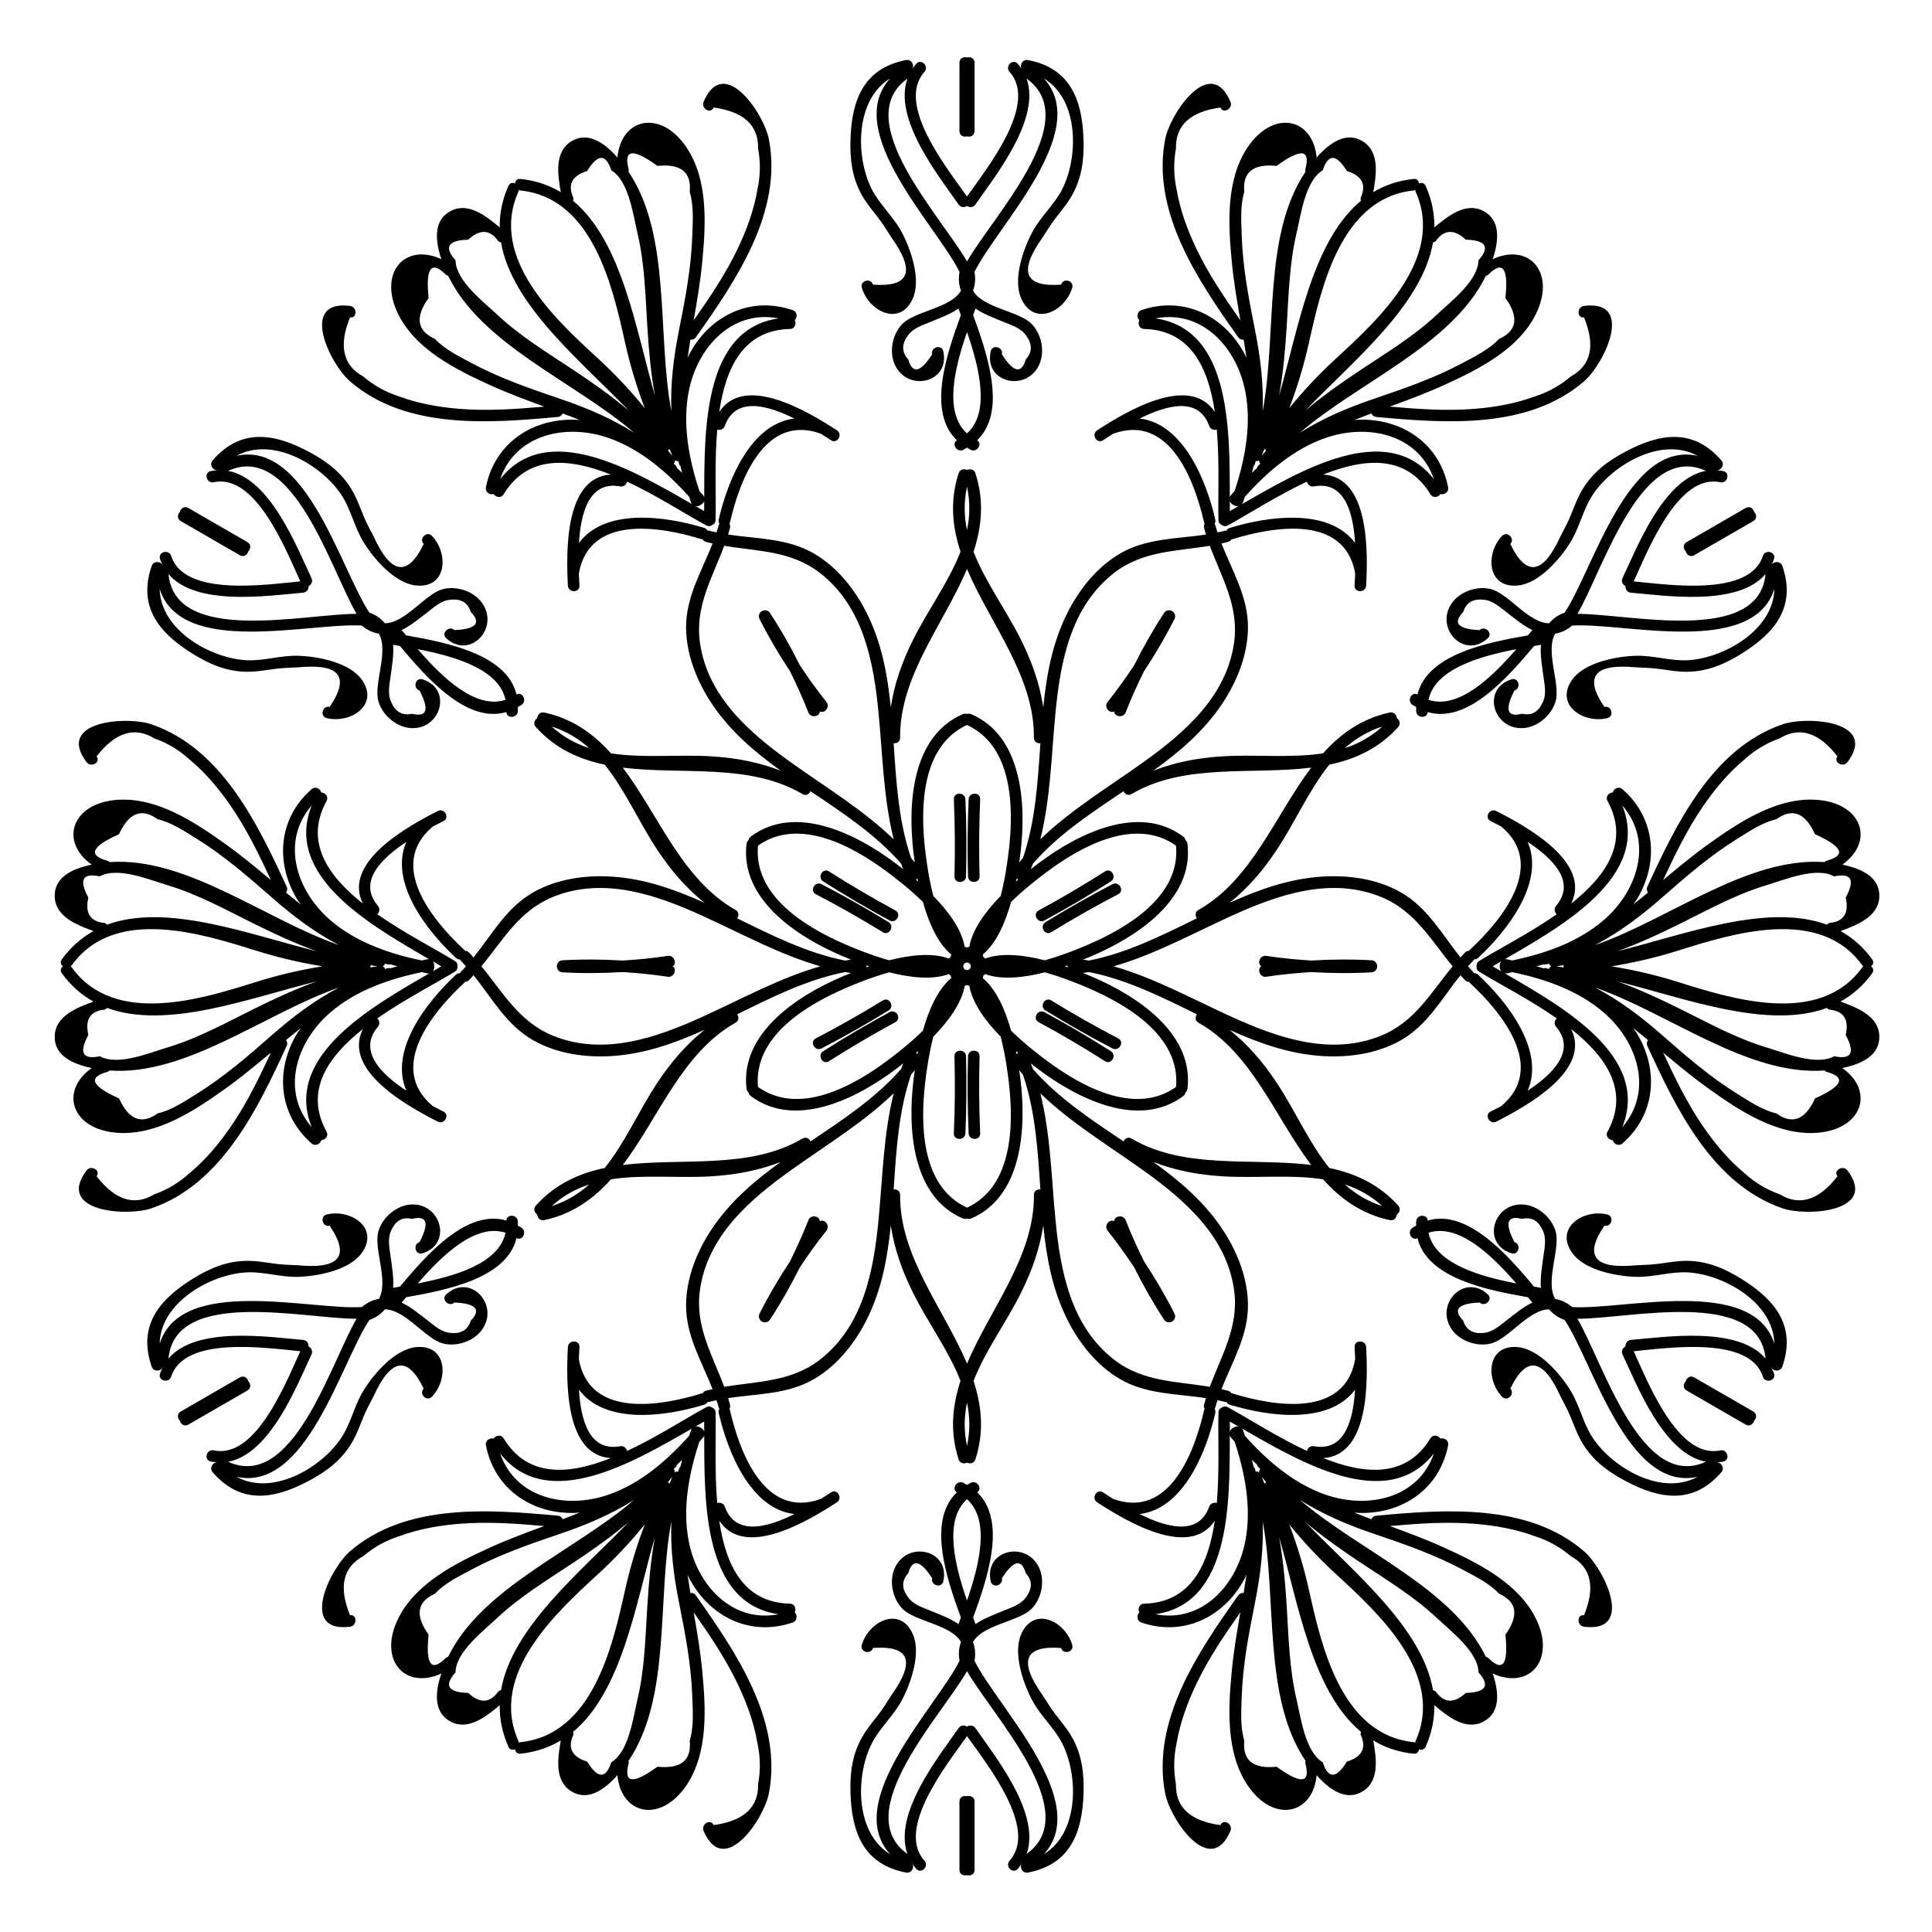 <?xml version="1.0" encoding="iso-8859-1"?>
<!-- Generator: Adobe Illustrator 22.0.1, SVG Export Plug-In . SVG Version: 6.00 Build 0)  -->
<svg version="1.1" id="Layer_1" xmlns="http://www.w3.org/2000/svg" xmlns:xlink="http://www.w3.org/1999/xlink" x="0px" y="0px"
	 width="900px" height="900px" viewBox="0 0 900 900" enable-background="new 0 0 900 900" xml:space="preserve">
<g>
	<path d="M519.03,331.396c0.038,2.482,4.25,3.284,5.358,0.44c2.57-6.591,5.483-12.993,8.62-19.278
		c5.158-7.8,9.908-15.863,14.142-24.264c0.454-0.901,0.342-1.747-0.034-2.446c-0.242-0.484-0.614-0.905-1.105-1.183
		c-0.49-0.289-1.046-0.401-1.591-0.366c-0.788,0.028-1.572,0.354-2.122,1.194c-5.159,7.867-9.766,16.011-13.942,24.379
		c-3.875,5.859-7.963,11.583-12.386,17.104C514.061,329.358,516.861,332.604,519.03,331.396z"/>
	<path d="M486.524,428.789c10.534-5.704,20.847-11.768,30.954-18.199c2.919-1.857,0.233-6.523-2.691-4.661
		c-10.106,6.431-20.42,12.495-30.954,18.199C480.779,425.781,483.483,430.436,486.524,428.789z"/>
	<path d="M785.288,256.837c0.395,1.57,2.076,2.871,3.895,1.821c9.194-5.308,18.387-10.616,27.581-15.924
		c1.816-1.048,1.532-3.157,0.371-4.285c-0.396-1.569-2.08-2.868-3.895-1.82c-9.194,5.308-18.387,10.615-27.581,15.923
		C783.839,253.603,784.125,255.71,785.288,256.837z"/>
	<path d="M737.196,227.939c-3.172,5.241-4.753,11.188-7.533,16.606c-0.928,1.801-1.855,3.602-2.783,5.403
		c-8.101,17.727-15.873,18.884-23.316,3.471c2.389-2.505-1.439-6.291-3.834-3.779c-7.91,8.294-6.982,24.498,7.38,23.108
		c9.803-0.948,19.61-12.306,24.447-20.133c4.267-6.905,5.871-15.229,10.316-22.008c9.105-13.889,31.97-27.544,48.902-18.266
		c-32.556-7.231-48.604,53.102-61.923,73.089c-0.055,0.017-0.098,0.003-0.154,0.023c-3.003,1.102-5.316,2.787-7.057,4.901
		c-9.444-0.053-18.837-13.688-26.916-15.871c-6.508-1.758-14.66,1.01-18.495,6.601c-8.008,11.676,5.87,26.322,16.846,16.232
		c2.549-2.343-1.285-6.123-3.835-3.779c-10.08-0.475-12.618-3.296-7.617-8.461c1.346-4.276,4.432-6.18,9.257-5.713
		c4.707,0.274,8.111,3.755,11.627,6.415c3.468,2.625,6.863,5.491,10.771,7.438c0.197,0.098,0.394,0.164,0.591,0.256
		c-0.658,0.79-1.367,1.646-2.086,2.513c-19.31,3.364-46.952,8.898-51.462,27.547c-2.713-1.484-5.088,2.891-2.374,4.804
		c0.584,0.412,1.173,0.655,1.76,1.004c0.01,0.683-0.075,1.314-0.01,2.027c0.3,3.307,5.276,3.437,5.347,0.346
		c18.406,5.42,37.019-15.753,49.588-30.793c1.11-0.19,2.206-0.375,3.219-0.55c-0.019,0.217-0.061,0.42-0.075,0.64
		c-0.268,4.358,0.517,8.731,1.056,13.047c0.546,4.375,1.859,9.063-0.257,13.277c-2.008,4.412-5.2,6.132-9.576,5.16
		c-6.974,1.749-8.146-1.86-3.518-10.827c3.305-1.036,1.948-6.246-1.356-5.21c-14.226,4.459-8.481,23.802,5.635,22.705
		c6.76-0.525,13.232-6.201,14.964-12.716c2.149-8.088-4.962-23.04-0.286-31.245c2.702-0.451,5.317-1.612,7.773-3.661
		c0.046-0.038,0.055-0.083,0.097-0.122c23.968-1.54,84.242,14.728,94.258-17.082c-0.432,19.302-23.69,32.278-40.27,33.218
		c-8.094,0.459-16.104-2.313-24.218-2.07c-9.197,0.275-23.937,3.09-29.659,11.105c-8.385,11.743,5.185,20.649,16.322,17.946
		c3.373-0.819,2.009-6.027-1.356-5.21c-9.627-14.153-4.739-20.305,14.664-18.457c2.023,0.097,4.047,0.194,6.07,0.291
		c6.082,0.302,12.023,1.906,18.148,1.779c9.294-0.192,17.054-3.508,24.888-8.353c15.967-9.875,25.603-22.13,19.14-40.894
		c-0.888-2.579-4.295-2.254-5.138-0.393c-0.013,0.001-0.026,0.005-0.039,0.006c0.467-0.938,0.949-1.862,1.29-2.915
		c1.07-3.304-4.134-4.681-5.199-1.393c-6.194,19.117-44.052,13.349-60.169,11.844c6.756-14.71,20.689-50.381,40.342-46.186
		c3.38,0.721,4.789-4.474,1.393-5.199c-1.083-0.231-2.124-0.276-3.17-0.34c0.007-0.011,0.017-0.019,0.025-0.03
		c2.033,0.201,4.018-2.587,2.229-4.647c-13.018-14.979-28.45-12.761-44.985-3.871C748.761,214.924,742.01,219.986,737.196,227.939z
		 M665.457,326.021c3.018-14.418,23.932-20.336,40.886-23.605C695.034,315.463,679.453,330.617,665.457,326.021z M755.835,269.325
		c-0.757,1.611,0.131,3.092,1.364,3.728c-0.065,1.386,0.773,2.896,2.547,3.046c16.036,1.356,49.787,6.555,62.71-8.675
		c-3.154,33.079-63.432,18.466-87.614,18.538c12.154-20.907,29.637-80.415,59.861-66.607
		C775.052,222.93,762.679,254.759,755.835,269.325z"/>
	<path d="M641.549,450.143c0.005-0.568-0.175-1.104-0.478-1.559c-0.418-0.67-1.093-1.186-2.096-1.243
		c-9.393-0.535-18.75-0.452-28.084,0.115c-7.011-0.426-14.012-1.104-21.005-2.174c-3.017-0.462-4.428,3.587-2.297,4.86
		c-2.13,1.274-0.72,5.322,2.297,4.861c6.993-1.07,13.995-1.748,21.007-2.174c9.333,0.567,18.69,0.649,28.082,0.115
		c1.003-0.057,1.678-0.573,2.096-1.243C641.374,451.248,641.554,450.711,641.549,450.143z"/>
	<path d="M518.228,411.89c-10.623,5.537-21.031,11.436-31.238,17.707c-2.946,1.81-0.267,6.479,2.691,4.661
		c10.207-6.271,20.615-12.171,31.238-17.707C523.993,414.949,521.296,410.291,518.228,411.89z"/>
	<path d="M486.99,470.69c10.207,6.271,20.615,12.171,31.238,17.707c3.068,1.599,5.765-3.059,2.691-4.661
		c-10.623-5.537-21.031-11.436-31.238-17.707C486.723,464.211,484.044,468.879,486.99,470.69z"/>
	<path d="M816.763,657.552c-9.194-5.308-18.387-10.616-27.581-15.923c-1.819-1.05-3.5,0.251-3.894,1.821
		c-1.162,1.127-1.449,3.234,0.37,4.284c9.194,5.308,18.387,10.616,27.581,15.924c1.816,1.048,3.499-0.251,3.895-1.821
		C818.295,660.709,818.579,658.601,816.763,657.552z"/>
	<path d="M811.156,595.707c-7.834-4.846-15.594-8.161-24.888-8.353c-6.125-0.127-12.066,1.477-18.148,1.779
		c-2.023,0.097-4.047,0.194-6.07,0.291c-19.403,1.848-24.291-4.304-14.664-18.457c3.364,0.817,4.729-4.392,1.356-5.21
		c-11.138-2.703-24.707,6.203-16.322,17.945c5.723,8.015,20.462,10.83,29.659,11.105c8.114,0.243,16.124-2.529,24.218-2.07
		c16.58,0.94,39.839,13.916,40.27,33.218c-10.016-31.811-70.29-15.542-94.258-17.082c-0.042-0.039-0.051-0.084-0.097-0.122
		c-2.456-2.049-5.071-3.21-7.773-3.661c-4.676-8.205,2.435-23.157,0.286-31.245c-1.732-6.516-8.204-12.191-14.964-12.716
		c-14.115-1.097-19.86,18.245-5.635,22.705c3.304,1.036,4.661-4.175,1.356-5.21c-4.628-8.967-3.455-12.576,3.518-10.827
		c4.376-0.972,7.568,0.748,9.576,5.16c2.117,4.213,0.804,8.902,0.257,13.277c-0.539,4.315-1.324,8.689-1.056,13.047
		c0.013,0.22,0.056,0.423,0.075,0.64c-1.014-0.174-2.109-0.36-3.219-0.55c-12.569-15.041-31.182-36.213-49.588-30.793
		c-0.072-3.091-5.047-2.961-5.347,0.346c-0.065,0.712,0.02,1.344,0.01,2.027c-0.586,0.35-1.175,0.592-1.76,1.004
		c-2.714,1.913-0.339,6.288,2.374,4.804c4.51,18.65,32.151,24.183,51.462,27.547c0.719,0.867,1.428,1.722,2.086,2.513
		c-0.197,0.092-0.394,0.157-0.591,0.256c-3.908,1.947-7.303,4.814-10.771,7.438c-3.516,2.66-6.919,6.142-11.627,6.415
		c-4.824,0.467-7.91-1.438-9.257-5.713c-5.002-5.165-2.463-7.985,7.617-8.461c2.55,2.344,6.383-1.436,3.835-3.779
		c-10.975-10.09-24.854,4.556-16.846,16.232c3.835,5.592,11.986,8.359,18.495,6.601c8.079-2.183,17.472-15.817,26.916-15.87
		c1.742,2.114,4.054,3.799,7.057,4.901c0.056,0.02,0.099,0.006,0.154,0.023c13.319,19.987,29.366,80.32,61.923,73.089
		c-16.932,9.278-39.798-4.377-48.902-18.266c-4.444-6.78-6.049-15.103-10.316-22.008c-4.837-7.828-14.644-19.184-24.447-20.133
		c-14.362-1.39-15.29,14.814-7.38,23.108c2.395,2.512,6.224-1.274,3.834-3.779c7.443-15.414,15.215-14.256,23.316,3.471
		c0.927,1.801,1.855,3.602,2.783,5.403c2.78,5.418,4.361,11.364,7.533,16.606c4.814,7.953,11.565,13.015,19.678,17.377
		c16.536,8.89,31.967,11.108,44.985-3.871c1.789-2.059-0.196-4.847-2.229-4.647c-0.007-0.011-0.017-0.019-0.025-0.03
		c1.045-0.064,2.086-0.109,3.17-0.34c3.396-0.725,1.987-5.921-1.393-5.199c-19.653,4.195-33.586-31.476-40.342-46.186
		c16.117-1.505,53.975-7.273,60.169,11.844c1.065,3.288,6.27,1.911,5.199-1.393c-0.341-1.054-0.823-1.978-1.29-2.916
		c0.013,0.001,0.026,0.005,0.039,0.006c0.843,1.861,4.25,2.186,5.138-0.393C836.76,617.837,827.123,605.582,811.156,595.707z
		 M665.457,574.266c13.996-4.596,29.578,10.558,40.886,23.605C689.39,594.602,668.475,588.685,665.457,574.266z M759.747,624.188
		c-1.773,0.15-2.612,1.66-2.547,3.046c-1.233,0.637-2.121,2.118-1.364,3.728c6.844,14.566,19.217,46.395,38.868,49.971
		c-30.225,13.808-47.707-45.7-59.861-66.607c24.183,0.072,84.461-14.541,87.614,18.538
		C809.534,617.632,775.783,622.832,759.747,624.188z"/>
	<path d="M857.401,466.567c5.513-3.064,10.497-7.328,14.74-13.192c0.931-1.286,0.426-2.516-0.559-3.232
		c0.985-0.716,1.49-1.946,0.559-3.232c-4.243-5.864-9.227-10.128-14.74-13.192c7.734-2.83,17.638-6.684,18.055-15.836
		c0.423-9.278-8.279-12.966-15.617-14.768c-0.537-0.132-1.076-0.216-1.614-0.332c15.263-10.908,9.258-28.759-12.055-30.207
		c-18.382-1.248-35.909,10.363-50.161,20.548c-7.49,5.352-14.415,11.114-21.25,16.82c5.496-11.835,11.236-23.647,18.626-34.409
		c5.444-7.929,11.765-15.535,19.213-21.694c4.857-4.433,10.34-7.727,16.45-9.884c9.246-5.614,18.216-2.816,26.91,8.393
		c-2.085,2.763,2.602,5.42,4.661,2.691c14.504-19.213-18.752-21.624-30.394-17.578c-32.64,11.342-49.394,46.459-62.802,75.546
		c-0.484,1.05-0.249,2.031,0.29,2.781c-2.313,1.902-4.637,3.775-6.984,5.608c0.589-0.858,1.281-1.62,1.823-2.519
		c10.367-17.195,8.633-37.826-6.745-51.234c-1.796-1.566-4.124-0.213-4.548,1.52c-1.775,0.077-3.536,1.926-2.413,3.979
		c10.431,19.066-0.704,34.917-16.928,47.769c9.566-19.259-20.77-35.903-34.878-43.113c-3.078-1.573-5.778,3.084-2.691,4.661
		c1.383,0.707,3.1,1.575,5.003,2.573c21.398,17.895,0.19,43.629-14.587,57.363c-0.177,0.165-0.256,0.348-0.375,0.524
		c-0.633-0.026-1.292,0.18-1.878,0.762c-0.759,0.754-1.434,1.561-2.155,2.338c-8.679-10.858-15.4-23.319-27.899-30.388
		c-10.986-6.214-24.204-8.084-36.645-7.276c-15.281,0.993-29.337,6.012-43.058,12.199c8.57-6.844,15.623-15.043,21.977-24.634
		c8.575-12.942,15.053-27.936,24.506-39.711c12.002-2.524,23.029-7.474,32.106-17.53c1.32-1.462,0.622-3.292-0.636-4.144
		c-0.109-1.515-1.345-3.035-3.271-2.623c-13.209,2.826-22.946,9.924-31.119,19.018c-14.956,2.327-31.223,0.432-46.76,1.389
		c-11.482,0.707-22.11,2.715-32.322,6.715c12.218-8.789,23.593-18.452,32.093-31.19c6.92-10.37,11.91-22.753,12.022-35.373
		c0.127-14.336-7.28-26.372-12.343-39.294c1.027-0.234,2.054-0.481,3.079-0.759c0.796-0.216,1.304-0.684,1.598-1.245
		c0.212-0.014,0.41,0.009,0.642-0.062c19.282-5.93,52.172-11.43,56.971,16.048c-0.087,2.148-0.193,4.068-0.273,5.62
		c-0.177,3.462,5.206,3.453,5.383,0c0.811-15.842,1.532-50.449-20.006-51.718c19.278-7.66,38.625-9.42,49.942,9.181
		c1.217,1.999,3.698,1.398,4.652-0.1c1.713,0.499,4.049-0.84,3.591-3.179c-3.923-20.022-20.924-31.839-40.998-31.458
		c-0.912,0.017-1.809,0.103-2.71,0.167c2.636-1.061,5.292-2.088,7.966-3.092c0.38,0.842,1.112,1.536,2.264,1.642
		c31.895,2.931,70.684,5.98,96.826-16.616c9.325-8.06,23.865-38.065-0.026-35.111c-3.393,0.419-3.435,5.807,0,5.383
		c5.361,13.134,3.298,22.301-6.187,27.502c-4.923,4.213-10.518,7.314-16.785,9.304c-9.058,3.371-18.806,5.042-28.394,5.792
		c-13.015,1.018-26.115,0.084-39.113-1.074c8.359-3.066,16.812-6.183,25.193-9.994c15.947-7.251,34.766-16.624,42.876-33.167
		c9.417-19.21-3.091-33.352-20.209-25.51c0.176-0.545,0.435-1.044,0.596-1.597c2.108-7.256,3.265-16.636-4.981-20.909
		c-8.134-4.215-16.425,2.436-22.742,7.718c0.103-6.306-1.098-12.755-4.054-19.361c-0.648-1.449-1.966-1.627-3.079-1.132
		c-0.128-1.211-0.94-2.263-2.519-2.1c-7.202,0.743-13.389,2.928-18.799,6.172c1.417-8.115,3.04-18.616-4.683-23.557
		c-7.823-5.005-15.368,0.687-20.598,6.141c-0.399,0.416-0.701,0.89-1.085,1.315c-1.768-18.746-20.269-22.508-32.197-4.747
		c-10.272,15.295-8.98,36.279-7.286,53.715c0.89,9.162,2.417,18.041,3.941,26.814c-7.502-10.677-14.861-21.554-20.486-33.335
		c-4.144-8.679-7.571-17.956-9.181-27.486c-1.411-6.422-1.522-12.818-0.335-19.188c-0.239-10.814,6.669-17.184,20.724-19.109
		c1.35,3.187,5.995,0.457,4.661-2.691c-9.387-22.167-28.103,5.428-30.42,17.533c-6.497,33.938,15.538,66.006,34.023,92.161
		c0.667,0.944,1.635,1.231,2.554,1.14c0.467,2.818,0.906,5.632,1.305,8.445c-0.396-0.812-0.769-1.632-1.21-2.43
		c-9.707-17.575-28.441-26.39-47.742-19.776c-2.255,0.772-2.247,3.465-0.958,4.699c-0.821,1.575-0.1,4.025,2.24,4.079
		c21.767,0.5,29.916,18.135,32.922,38.66c-11.869-18.018-41.479-0.089-54.792,8.534c-2.902,1.879-0.218,6.546,2.691,4.661
		c1.304-0.845,2.915-1.897,4.731-3.046c26.196-9.583,37.877,21.65,42.383,41.314c0.054,0.236,0.173,0.396,0.267,0.587
		c-0.339,0.535-0.49,1.209-0.28,2.007c0.271,1.027,0.571,2.039,0.882,3.045c-13.722,2.076-27.849,1.68-40.201,8.958
		c-10.874,6.407-19.103,16.919-24.623,28.098c-6.781,13.73-9.462,28.412-10.965,43.389c-1.642-10.844-5.217-21.052-10.345-31.35
		c-6.921-13.897-16.667-27.004-22.138-41.078c3.816-11.656,5.041-23.68,0.872-36.57c-0.606-1.874-2.541-2.184-3.907-1.521
		c-1.367-0.663-3.301-0.353-3.907,1.521c-4.169,12.889-2.944,24.914,0.872,36.569c-5.471,14.074-15.217,27.181-22.138,41.078
		c-5.129,10.298-8.704,20.506-10.345,31.35c-1.503-14.976-4.184-29.659-10.965-43.389c-5.521-11.178-13.749-21.691-24.624-28.098
		c-12.352-7.278-26.479-6.881-40.201-8.958c0.311-1.006,0.611-2.018,0.882-3.045c0.211-0.797,0.06-1.471-0.28-2.007
		c0.094-0.191,0.213-0.351,0.267-0.587c4.506-19.663,16.188-50.897,42.384-41.313c1.816,1.15,3.427,2.201,4.73,3.046
		c2.909,1.884,5.593-2.782,2.691-4.661c-13.314-8.623-42.924-26.551-54.792-8.534c3.005-20.525,11.154-38.16,32.921-38.66
		c2.34-0.054,3.061-2.503,2.24-4.078c1.289-1.234,1.296-3.927-0.958-4.699c-19.301-6.613-38.035,2.201-47.742,19.776
		c-0.441,0.798-0.814,1.618-1.21,2.431c0.4-2.813,0.837-5.627,1.305-8.445c0.919,0.092,1.886-0.195,2.554-1.14
		c18.486-26.156,40.521-58.223,34.023-92.161c-2.317-12.105-21.033-39.701-30.42-17.533c-1.333,3.148,3.312,5.878,4.661,2.691
		c14.055,1.925,20.963,8.294,20.724,19.109c1.187,6.37,1.076,12.766-0.335,19.188c-1.61,9.53-5.037,18.807-9.181,27.486
		c-5.625,11.781-12.985,22.658-20.487,33.335c1.524-8.773,3.051-17.652,3.941-26.814c1.694-17.436,2.986-38.42-7.286-53.715
		c-11.928-17.761-30.429-13.999-32.197,4.748c-0.384-0.425-0.686-0.899-1.085-1.315c-5.23-5.454-12.775-11.145-20.598-6.141
		c-7.723,4.94-6.099,15.442-4.683,23.557c-5.411-3.244-11.598-5.429-18.799-6.172c-1.58-0.163-2.392,0.889-2.519,2.1
		c-1.113-0.495-2.43-0.318-3.079,1.132c-2.957,6.606-4.157,13.056-4.054,19.362c-6.317-5.282-14.608-11.933-22.742-7.718
		c-8.246,4.273-7.089,13.652-4.981,20.909c0.161,0.554,0.42,1.052,0.596,1.597c-17.118-7.842-29.626,6.3-20.209,25.51
		c8.109,16.543,26.928,25.916,42.875,33.167c8.38,3.811,16.833,6.927,25.193,9.994c-12.998,1.158-26.098,2.093-39.113,1.074
		c-9.589-0.75-19.337-2.421-28.394-5.792c-6.267-1.99-11.862-5.091-16.785-9.304c-9.485-5.2-11.547-14.368-6.187-27.502
		c3.435,0.424,3.393-4.963,0-5.383c-23.891-2.954-9.35,27.052-0.026,35.111c26.143,22.596,64.932,19.546,96.826,16.616
		c1.151-0.106,1.883-0.8,2.264-1.642c2.674,1.004,5.331,2.031,7.966,3.092c-0.902-0.063-1.799-0.149-2.711-0.167
		c-20.074-0.381-37.074,11.436-40.998,31.458c-0.458,2.339,1.877,3.679,3.59,3.179c0.954,1.498,3.435,2.099,4.652,0.1
		c11.317-18.601,30.664-16.84,49.941-9.18c-21.538,1.269-20.817,35.877-20.006,51.718c0.177,3.453,5.56,3.462,5.383,0
		c-0.079-1.552-0.186-3.473-0.273-5.62c4.798-27.478,37.689-21.978,56.971-16.048c0.232,0.071,0.429,0.048,0.641,0.062
		c0.294,0.561,0.802,1.029,1.598,1.245c1.025,0.279,2.052,0.525,3.079,0.759c-5.063,12.922-12.47,24.957-12.343,39.294
		c0.112,12.621,5.101,25.003,12.022,35.373c8.5,12.737,19.875,22.4,32.093,31.19c-10.212-4-20.84-6.008-32.322-6.715
		c-15.536-0.957-31.804,0.938-46.76-1.389c-8.172-9.094-17.909-16.193-31.119-19.018c-1.926-0.412-3.162,1.108-3.271,2.623
		c-1.258,0.852-1.956,2.682-0.636,4.144c9.078,10.056,20.104,15.007,32.106,17.53c9.452,11.775,15.931,26.769,24.506,39.711
		c6.354,9.591,13.407,17.79,21.977,24.634c-13.721-6.187-27.777-11.206-43.058-12.199c-12.442-0.808-25.659,1.062-36.645,7.276
		c-12.499,7.069-19.22,19.531-27.899,30.388c-0.721-0.778-1.396-1.585-2.155-2.338c-0.585-0.581-1.244-0.787-1.878-0.761
		c-0.118-0.176-0.197-0.359-0.375-0.524c-14.776-13.734-35.985-39.468-14.587-57.363c1.903-0.998,3.62-1.866,5.003-2.573
		c3.087-1.578,0.387-6.234-2.691-4.661c-14.108,7.21-44.444,23.854-34.879,43.113c-16.223-12.852-27.359-28.704-16.927-47.769
		c1.123-2.053-0.638-3.902-2.413-3.979c-0.424-1.733-2.752-3.086-4.548-1.52c-15.378,13.409-17.111,34.04-6.744,51.234
		c0.542,0.9,1.235,1.661,1.823,2.519c-2.347-1.833-4.671-3.706-6.985-5.608c0.539-0.75,0.774-1.732,0.29-2.781
		c-13.409-29.087-30.163-64.204-62.803-75.546c-11.642-4.046-44.898-1.635-30.394,17.578c2.06,2.729,6.747,0.071,4.661-2.691
		c8.694-11.209,17.665-14.007,26.91-8.393c6.11,2.157,11.594,5.451,16.45,9.884c7.448,6.159,13.769,13.765,19.213,21.694
		c7.39,10.762,13.13,22.574,18.626,34.41c-6.835-5.706-13.761-11.468-21.251-16.82c-14.253-10.185-31.78-21.796-50.161-20.548
		c-21.313,1.447-27.318,19.298-12.055,30.207c-0.538,0.116-1.076,0.2-1.614,0.332c-7.338,1.802-16.039,5.49-15.617,14.768
		c0.417,9.152,10.322,13.006,18.055,15.836c-5.513,3.064-10.497,7.328-14.74,13.192c-0.931,1.286-0.426,2.516,0.559,3.232
		c-0.985,0.716-1.49,1.946-0.559,3.232c4.243,5.864,9.228,10.128,14.74,13.192c-7.734,2.83-17.638,6.684-18.055,15.836
		c-0.422,9.278,8.279,12.966,15.617,14.768c0.538,0.132,1.076,0.216,1.614,0.332c-15.263,10.908-9.258,28.759,12.055,30.207
		c18.381,1.248,35.908-10.363,50.161-20.548c7.49-5.352,14.416-11.114,21.251-16.82c-5.496,11.835-11.237,23.647-18.626,34.41
		c-5.444,7.929-11.765,15.535-19.213,21.694c-4.856,4.433-10.34,7.728-16.45,9.884c-9.246,5.614-18.216,2.816-26.91-8.393
		c2.085-2.763-2.602-5.42-4.661-2.691c-14.504,19.214,18.752,21.624,30.394,17.578c32.64-11.342,49.394-46.459,62.803-75.546
		c0.484-1.05,0.249-2.031-0.29-2.781c2.313-1.902,4.638-3.775,6.985-5.609c-0.589,0.858-1.281,1.62-1.823,2.519
		c-10.367,17.194-8.633,37.826,6.744,51.234c1.796,1.566,4.124,0.213,4.548-1.52c1.774-0.077,3.536-1.926,2.413-3.979
		c-10.431-19.065,0.704-34.917,16.927-47.769c-9.565,19.259,20.77,35.903,34.879,43.113c3.078,1.573,5.778-3.084,2.691-4.661
		c-1.383-0.707-3.1-1.575-5.003-2.573c-21.398-17.895-0.19-43.629,14.587-57.363c0.177-0.165,0.256-0.348,0.375-0.524
		c0.633,0.026,1.292-0.18,1.878-0.761c0.759-0.754,1.434-1.56,2.155-2.338c8.679,10.858,15.4,23.319,27.899,30.388
		c10.986,6.214,24.204,8.084,36.645,7.276c15.281-0.993,29.337-6.012,43.058-12.199c-8.57,6.844-15.623,15.043-21.977,24.634
		c-8.575,12.943-15.053,27.936-24.506,39.711c-12.002,2.523-23.028,7.474-32.106,17.53c-1.32,1.462-0.622,3.292,0.636,4.144
		c0.109,1.515,1.345,3.035,3.271,2.623c13.209-2.826,22.946-9.924,31.119-19.018c14.956-2.327,31.223-0.432,46.76-1.389
		c11.483-0.707,22.111-2.715,32.323-6.716c-12.219,8.789-23.594,18.453-32.094,31.19c-6.921,10.371-11.91,22.753-12.022,35.373
		c-0.127,14.336,7.28,26.372,12.343,39.294c-1.027,0.234-2.054,0.481-3.079,0.759c-0.796,0.216-1.304,0.684-1.598,1.245
		c-0.212,0.014-0.41-0.009-0.641,0.062c-19.282,5.93-52.172,11.43-56.971-16.048c0.087-2.148,0.193-4.068,0.273-5.62
		c0.177-3.462-5.206-3.453-5.383,0c-0.811,15.841-1.533,50.449,20.006,51.718c-19.278,7.66-38.624,9.42-49.941-9.181
		c-1.217-1.999-3.698-1.398-4.652,0.1c-1.713-0.499-4.049,0.84-3.59,3.179c3.923,20.022,20.924,31.839,40.998,31.458
		c0.912-0.017,1.809-0.103,2.711-0.167c-2.636,1.061-5.292,2.088-7.966,3.092c-0.38-0.842-1.112-1.536-2.264-1.642
		c-31.895-2.931-70.684-5.98-96.826,16.616c-9.324,8.06-23.865,38.066,0.026,35.112c3.393-0.42,3.435-5.807,0-5.383
		c-5.361-13.135-3.298-22.302,6.187-27.502c4.923-4.213,10.518-7.314,16.785-9.304c9.058-3.371,18.806-5.041,28.394-5.792
		c13.015-1.018,26.115-0.084,39.112,1.074c-8.359,3.067-16.812,6.184-25.192,9.994c-15.947,7.251-34.766,16.624-42.875,33.167
		c-9.417,19.211,3.091,33.352,20.209,25.51c-0.176,0.545-0.436,1.044-0.597,1.598c-2.108,7.256-3.265,16.635,4.981,20.908
		c8.134,4.215,16.425-2.436,22.742-7.718c-0.103,6.306,1.098,12.755,4.054,19.361c0.649,1.449,1.966,1.627,3.079,1.132
		c0.127,1.211,0.94,2.263,2.519,2.1c7.201-0.743,13.388-2.928,18.799-6.172c-1.417,8.115-3.04,18.616,4.683,23.557
		c7.823,5.005,15.368-0.687,20.598-6.14c0.399-0.416,0.701-0.89,1.085-1.315c1.768,18.746,20.269,22.508,32.196,4.747
		c10.272-15.295,8.98-36.279,7.286-53.715c-0.89-9.162-2.417-18.041-3.941-26.814c7.502,10.677,14.861,21.555,20.487,33.335
		c4.144,8.679,7.571,17.956,9.181,27.486c1.411,6.422,1.522,12.818,0.335,19.188c0.239,10.814-6.669,17.184-20.724,19.108
		c-1.35-3.187-5.995-0.457-4.661,2.691c9.388,22.167,28.103-5.428,30.42-17.533c6.498-33.938-15.538-66.005-34.023-92.161
		c-0.667-0.944-1.635-1.231-2.554-1.14c-0.467-2.818-0.906-5.632-1.305-8.444c0.396,0.813,0.769,1.632,1.21,2.43
		c9.707,17.575,28.441,26.389,47.742,19.776c2.254-0.772,2.247-3.465,0.958-4.699c0.821-1.575,0.1-4.025-2.24-4.078
		c-21.767-0.5-29.916-18.135-32.921-38.66c11.868,18.018,41.478,0.089,54.792-8.534c2.902-1.879,0.218-6.546-2.691-4.661
		c-1.304,0.845-2.914,1.897-4.73,3.046c-26.197,9.584-37.878-21.65-42.384-41.313c-0.054-0.236-0.173-0.396-0.267-0.587
		c0.339-0.535,0.49-1.209,0.28-2.007c-0.271-1.027-0.571-2.039-0.882-3.045c13.722-2.076,27.849-1.679,40.201-8.957
		c10.874-6.407,19.103-16.919,24.624-28.098c6.781-13.73,9.462-28.412,10.965-43.388c1.642,10.844,5.217,21.051,10.345,31.349
		c6.921,13.897,16.667,27.005,22.138,41.078c-3.816,11.656-5.041,23.68-0.872,36.57c0.606,1.874,2.541,2.184,3.907,1.521
		c1.367,0.663,3.301,0.353,3.907-1.521c4.17-12.89,2.944-24.914-0.872-36.57c5.471-14.074,15.217-27.181,22.138-41.078
		c5.129-10.298,8.704-20.505,10.345-31.349c1.503,14.976,4.184,29.659,10.965,43.388c5.521,11.179,13.749,21.691,24.623,28.098
		c12.352,7.278,26.479,6.881,40.201,8.957c-0.311,1.006-0.611,2.018-0.882,3.045c-0.211,0.797-0.06,1.471,0.28,2.007
		c-0.094,0.191-0.213,0.351-0.267,0.587c-4.506,19.663-16.188,50.897-42.383,41.314c-1.816-1.15-3.427-2.202-4.731-3.046
		c-2.909-1.884-5.593,2.782-2.691,4.661c13.314,8.623,42.924,26.551,54.792,8.534c-3.005,20.525-11.154,38.16-32.922,38.66
		c-2.339,0.054-3.06,2.503-2.24,4.079c-1.289,1.234-1.296,3.927,0.958,4.699c19.301,6.613,38.035-2.201,47.742-19.776
		c0.441-0.798,0.814-1.618,1.21-2.43c-0.399,2.813-0.838,5.626-1.305,8.444c-0.919-0.092-1.886,0.195-2.554,1.14
		c-18.485,26.156-40.521,58.223-34.023,92.161c2.318,12.105,21.033,39.701,30.42,17.533c1.333-3.148-3.312-5.878-4.661-2.691
		c-14.055-1.925-20.963-8.294-20.724-19.108c-1.187-6.37-1.076-12.766,0.335-19.188c1.61-9.53,5.037-18.807,9.181-27.486
		c5.625-11.78,12.985-22.658,20.486-33.335c-1.524,8.773-3.051,17.651-3.941,26.814c-1.694,17.436-2.986,38.42,7.286,53.715
		c11.928,17.761,30.429,13.999,32.197-4.747c0.384,0.425,0.686,0.899,1.085,1.315c5.23,5.454,12.774,11.145,20.598,6.14
		c7.723-4.94,6.099-15.442,4.683-23.557c5.411,3.244,11.598,5.429,18.799,6.172c1.58,0.163,2.392-0.889,2.519-2.1
		c1.113,0.495,2.43,0.318,3.079-1.132c2.957-6.606,4.158-13.055,4.055-19.361c6.317,5.282,14.607,11.933,22.742,7.718
		c8.246-4.273,7.089-13.652,4.981-20.908c-0.161-0.554-0.421-1.052-0.597-1.598c17.118,7.842,29.627-6.299,20.21-25.51
		c-8.11-16.543-26.929-25.916-42.876-33.167c-8.38-3.81-16.832-6.927-25.192-9.994c12.998-1.158,26.097-2.092,39.112-1.074
		c9.588,0.75,19.336,2.421,28.394,5.792c6.267,1.99,11.862,5.091,16.785,9.304c9.485,5.2,11.547,14.368,6.187,27.502
		c-3.435-0.425-3.393,4.963,0,5.383c23.891,2.954,9.351-27.052,0.026-35.112c-26.142-22.596-64.931-19.546-96.826-16.616
		c-1.151,0.106-1.883,0.8-2.264,1.642c-2.674-1.004-5.331-2.031-7.966-3.092c0.902,0.063,1.799,0.149,2.71,0.167
		c20.074,0.381,37.075-11.436,40.998-31.458c0.458-2.339-1.877-3.679-3.591-3.179c-0.954-1.498-3.435-2.099-4.652-0.1
		c-11.317,18.601-30.664,16.841-49.941,9.181c21.538-1.269,20.817-35.877,20.006-51.718c-0.177-3.453-5.56-3.462-5.383,0
		c0.08,1.552,0.186,3.473,0.273,5.62c-4.799,27.478-37.689,21.978-56.971,16.048c-0.232-0.071-0.43-0.048-0.642-0.062
		c-0.294-0.561-0.802-1.029-1.598-1.245c-1.025-0.279-2.052-0.525-3.079-0.759c5.063-12.922,12.47-24.957,12.343-39.294
		c-0.112-12.621-5.101-25.003-12.022-35.373c-8.5-12.737-19.875-22.401-32.094-31.19c10.212,4,20.84,6.009,32.322,6.716
		c15.536,0.957,31.804-0.938,46.76,1.389c8.172,9.094,17.909,16.193,31.119,19.018c1.926,0.412,3.162-1.108,3.271-2.623
		c1.258-0.852,1.956-2.682,0.636-4.144c-9.078-10.056-20.104-15.006-32.106-17.53c-9.453-11.775-15.931-26.768-24.506-39.711
		c-6.354-9.591-13.407-17.79-21.977-24.634c13.721,6.187,27.777,11.206,43.058,12.199c12.441,0.808,25.659-1.062,36.645-7.276
		c12.499-7.069,19.22-19.531,27.899-30.388c0.721,0.778,1.396,1.585,2.155,2.338c0.585,0.581,1.245,0.788,1.878,0.762
		c0.118,0.176,0.197,0.359,0.375,0.524c14.776,13.734,35.985,39.468,14.587,57.363c-1.904,0.998-3.62,1.866-5.003,2.573
		c-3.087,1.578-0.387,6.235,2.691,4.661c14.108-7.21,44.444-23.855,34.878-43.113c16.223,12.852,27.359,28.704,16.928,47.769
		c-1.123,2.053,0.638,3.902,2.413,3.979c0.424,1.733,2.752,3.086,4.548,1.52c15.378-13.409,17.111-34.04,6.745-51.234
		c-0.542-0.9-1.235-1.661-1.823-2.519c2.347,1.833,4.671,3.707,6.984,5.609c-0.539,0.75-0.774,1.731-0.29,2.781
		c13.409,29.087,30.162,64.204,62.802,75.546c11.642,4.045,44.898,1.635,30.394-17.578c-2.06-2.729-6.747-0.071-4.661,2.691
		c-8.694,11.21-17.665,14.008-26.91,8.393c-6.11-2.156-11.593-5.451-16.45-9.884c-7.448-6.159-13.769-13.765-19.213-21.694
		c-7.39-10.762-13.13-22.574-18.626-34.409c6.835,5.706,13.761,11.468,21.25,16.82c14.253,10.185,31.78,21.796,50.161,20.548
		c21.313-1.447,27.318-19.298,12.055-30.207c0.538-0.116,1.076-0.2,1.614-0.332c7.338-1.802,16.039-5.49,15.617-14.768
		C875.039,473.251,865.134,469.397,857.401,466.567z M867.479,449.603c0.171,0.236,0.381,0.38,0.584,0.541
		c-0.203,0.161-0.413,0.305-0.584,0.541c-19.902,27.505-60.427,14.731-85.8,6.76c-10.357-3.254-20.557-5.615-30.953-7.301
		c10.395-1.687,20.596-4.047,30.953-7.301C807.052,434.871,847.577,422.098,867.479,449.603z M720.451,451.057
		c-0.521-0.147-0.973-0.105-1.387,0.008c-1.104-0.345-2.214-0.607-3.321-0.922c1.108-0.314,2.218-0.577,3.321-0.922
		c0.414,0.114,0.866,0.155,1.387,0.008c0.375-0.105,0.72-0.239,1.092-0.348c0.19,0.569,0.585,1.02,1.154,1.261
		c-0.568,0.241-0.963,0.692-1.154,1.261C721.171,451.296,720.826,451.162,720.451,451.057z M695.361,450.143
		c1.294-0.766,2.63-1.548,4.014-2.352c-0.562,0.664-0.832,1.536-0.711,2.352c-0.121,0.816,0.149,1.689,0.711,2.352
		C697.991,451.692,696.655,450.909,695.361,450.143z M728.386,450.664c-1.113-0.178-2.217-0.372-3.346-0.521
		c1.129-0.149,2.233-0.343,3.346-0.521c-0.022,0.176-0.045,0.346-0.038,0.521C728.341,450.319,728.364,450.488,728.386,450.664z
		 M859.798,418.135c1.628,7.281-0.919,11.222-7.641,11.824c-0.472,0.187-0.817,0.475-1.099,0.802
		c-27.869-10.308-66.531,4.649-97.694,12.371c10.018-3.583,19.724-8.086,29.641-13.017c12.912-6.421,25.816-13.503,39.686-17.69
		c8.897-2.686,23.441-8.792,31.74-4.173C862.494,406.559,864.283,409.854,859.798,418.135z M809.303,390.734
		c5.573-3.462,11.702-7.623,18.176-9.092c7.47-5.378,13.475-3.058,18.014,6.96c12.933,5.775,14.674,9.914,5.224,12.419
		c-0.324,0.157-0.55,0.365-0.754,0.58c-35.878-2.563-72.123,26.498-106.877,38.63c11.166-5.849,21.185-13.341,31.386-22.306
		C785.581,408.162,796.701,398.561,809.303,390.734z M755.728,375.22c14.47,16.644,7.36,39.526-8.551,53.318
		c-11.908,10.322-27.4,15.689-42.659,18.874c-0.858-0.173-1.73-0.394-2.582-0.552c-0.355-0.066-0.675-0.036-0.983,0.014
		C728.144,431.126,768.96,408.154,755.728,375.22z M643.943,338.442c-5.362,4.87-11.235,8.034-17.449,10.074
		C631.368,344.155,637.044,340.65,643.943,338.442z M527.098,369.915c24.601-14.557,56.051-8.883,83.716-12.318
		c-16.806,22.241-27.645,52.274-52.55,66.299c-1.644,0.926-1.568,2.702-0.697,3.878c-16.28,7.996-32.542,16.181-50.3,19.696
		c-0.909-0.169-1.841-0.296-2.761-0.444c1.582-0.632,3.067-1.242,4.312-1.774c20.753-8.867,47.41-26.328,44.364-52.113
		c-0.09-0.765-0.454-1.336-0.925-1.761c-0.132-0.621-0.445-1.221-1.063-1.682c-20.807-15.53-49.258-1.175-67.313,12.364
		c-1.083,0.812-2.354,1.793-3.692,2.847c0.332-0.871,0.689-1.742,0.996-2.614c11.924-13.622,27.143-23.612,42.207-33.713
		C523.975,369.922,525.474,370.876,527.098,369.915z M547.838,506.359c-19.222,13.585-44.294-0.393-60.28-12.308
		c-3.618-2.697-10.305-7.809-16.541-13.914c-2.707-9.666-6.882-19.252-13.229-24.521c0.152-0.341,0.25-0.708,0.256-1.099
		c0.335-0.201,0.604-0.469,0.824-0.772c7.736,2.862,18.126,1.684,27.85-0.804c8.405,2.347,16.176,5.583,20.32,7.368
		C525.351,468.195,549.992,482.92,547.838,506.359z M469.951,504.216c2.326,19.801,1.895,48.504-19.48,58.357
		c-21.375-9.854-21.807-38.556-19.481-58.357c0.526-4.481,1.61-12.829,3.78-21.282c7.017-7.177,13.232-15.586,14.621-23.716
		c0.372-0.039,0.739-0.138,1.08-0.328c0.341,0.19,0.708,0.288,1.08,0.328c1.39,8.13,7.604,16.539,14.621,23.716
		C468.341,491.386,469.425,499.735,469.951,504.216z M353.103,506.358c-2.154-23.439,22.488-38.164,40.799-46.05
		c4.144-1.785,11.915-5.02,20.32-7.368c9.724,2.489,20.114,3.666,27.85,0.804c0.22,0.303,0.489,0.571,0.824,0.771
		c0.007,0.391,0.104,0.758,0.256,1.099c-6.347,5.269-10.521,14.855-13.229,24.521c-6.235,6.105-12.923,11.218-16.541,13.914
		C397.398,505.966,372.324,519.944,353.103,506.358z M353.103,393.928c19.222-13.585,44.295,0.393,60.28,12.308
		c3.618,2.696,10.305,7.809,16.541,13.914c2.707,9.666,6.882,19.252,13.229,24.521c-0.152,0.342-0.25,0.709-0.256,1.099
		c-0.335,0.201-0.603,0.469-0.823,0.771c-7.736-2.862-18.126-1.685-27.85,0.804c-8.405-2.347-16.176-5.583-20.32-7.368
		C375.591,432.092,350.949,417.367,353.103,393.928z M430.99,396.071c-2.326-19.801-1.894-48.504,19.481-58.358
		c21.375,9.854,21.806,38.557,19.48,58.358c-0.526,4.481-1.61,12.829-3.78,21.282c-7.017,7.177-13.231,15.586-14.621,23.716
		c-0.372,0.039-0.738,0.138-1.08,0.328c-0.341-0.19-0.708-0.288-1.08-0.328c-1.39-8.13-7.604-16.539-14.621-23.716
		C432.6,408.9,431.516,400.552,430.99,396.071z M547.838,393.928c2.154,23.439-22.487,38.164-40.799,46.05
		c-4.144,1.785-11.915,5.02-20.32,7.368c-9.724-2.489-20.114-3.666-27.85-0.804c-0.22-0.302-0.489-0.571-0.824-0.771
		c-0.006-0.39-0.104-0.757-0.256-1.099c6.346-5.268,10.521-14.855,13.229-24.521c6.235-6.105,12.923-11.218,16.541-13.914
		C503.543,394.321,528.616,380.343,547.838,393.928z M473.501,490.838c-0.077-0.402-0.152-0.802-0.234-1.211
		c0.313,0.275,0.621,0.54,0.931,0.808c-0.097,0.117-0.163,0.256-0.242,0.386C473.803,490.825,473.65,490.814,473.501,490.838z
		 M426.985,490.822c-0.079-0.131-0.145-0.269-0.242-0.386c0.31-0.268,0.618-0.533,0.931-0.808c-0.082,0.408-0.157,0.808-0.234,1.21
		C427.29,490.814,427.138,490.825,426.985,490.822z M427.44,409.449c0.077,0.402,0.152,0.802,0.234,1.21
		c-0.313-0.275-0.621-0.54-0.931-0.808c0.097-0.117,0.163-0.256,0.242-0.386C427.138,409.462,427.29,409.474,427.44,409.449z
		 M473.956,409.465c0.079,0.131,0.145,0.269,0.242,0.386c-0.31,0.268-0.618,0.533-0.931,0.808c0.081-0.409,0.157-0.808,0.234-1.21
		C473.65,409.474,473.803,409.462,473.956,409.465z M449.574,451.695c-0.198-0.245-0.446-0.426-0.656-0.656
		c-0.094-0.297-0.127-0.602-0.24-0.896c0.113-0.295,0.146-0.599,0.24-0.896c0.21-0.23,0.457-0.411,0.656-0.656
		c0.312-0.049,0.592-0.173,0.897-0.24c0.305,0.067,0.585,0.191,0.897,0.24c0.198,0.245,0.446,0.425,0.656,0.655
		c0.094,0.297,0.127,0.602,0.24,0.897c-0.113,0.295-0.146,0.6-0.24,0.897c-0.21,0.23-0.458,0.41-0.656,0.655
		c-0.312,0.049-0.592,0.173-0.897,0.24C450.166,451.869,449.886,451.745,449.574,451.695z M404.878,450.143
		c-0.395,0.134-0.778,0.268-1.165,0.403c-0.053-0.142-0.14-0.269-0.214-0.403c0.074-0.134,0.16-0.261,0.214-0.403
		C404.1,449.875,404.483,450.01,404.878,450.143z M496.063,450.143c0.395-0.134,0.778-0.268,1.165-0.403
		c0.053,0.142,0.14,0.269,0.214,0.403c-0.074,0.134-0.16,0.261-0.214,0.403C496.841,450.412,496.458,450.277,496.063,450.143z
		 M667.984,223.242c-21.906-27.923-62.207-4.062-89.441,11.61c0.197-0.241,0.383-0.503,0.504-0.844
		c0.3-0.85,0.585-1.719,0.875-2.582c10.375-11.595,22.75-22.296,37.613-27.436C637.434,197.107,660.804,202.391,667.984,223.242z
		 M572.915,238.062c-0.016-1.503-0.026-3.052-0.03-4.653c0.294,0.818,0.914,1.489,1.681,1.792c0.647,0.513,1.538,0.716,2.394,0.56
		C575.572,236.559,574.226,237.324,572.915,238.062z M589.879,209.722c-0.711,0.875-1.431,1.734-2.124,2.637
		c0.436-1.052,0.82-2.105,1.222-3.158c0.142,0.107,0.276,0.212,0.432,0.293C589.557,209.589,589.715,209.653,589.879,209.722z
		 M586.584,214.389c-0.076,0.612,0.117,1.18,0.515,1.63c-0.28,0.268-0.568,0.5-0.847,0.772c-0.386,0.377-0.577,0.787-0.686,1.201
		c-0.799,0.736-1.578,1.489-2.356,2.242c0.263-1.05,0.525-2.101,0.763-3.161c0.304-0.302,0.564-0.672,0.697-1.195
		c0.096-0.377,0.153-0.743,0.245-1.119C585.502,214.877,586.091,214.76,586.584,214.389z M693.135,128.08
		c6.894-6.932,9.608-3.354,8.143,10.734c6.406,8.941,5.413,15.301-2.98,19.081c-4.508,4.872-11.177,8.099-16.961,11.195
		c-13.08,7-26.954,11.83-40.964,16.569c-12.77,4.319-24.189,9.217-34.772,15.886c27.876-23.932,70.887-40.828,86.59-73.074
		C692.499,128.405,692.815,128.297,693.135,128.08z M667.55,112.915c0.424-0.081,0.846-0.235,1.244-0.551
		c3.882-5.52,8.569-5.755,14.06-0.705c9.414,0.257,11.373,3.453,5.875,9.59c-0.149,9.496-12.709,19.039-19.484,25.401
		c-10.562,9.918-23.147,17.552-35.163,25.524c-9.23,6.123-17.984,12.279-26.097,19.164
		C630.255,168.211,662.543,142.205,667.55,112.915z M658.507,88.733c0.289-0.03,0.52-0.14,0.76-0.235
		c0.037,0.256,0.057,0.511,0.176,0.776c13.869,30.989-17.456,59.698-37.045,77.685c-7.996,7.343-15.141,14.996-21.799,23.156
		c3.737-9.846,6.793-19.861,9.153-30.457C615.535,133.699,624.735,92.216,658.507,88.733z M616.171,79.358
		c2.566-7.829,6.314-7.732,11.243,0.293c7.119,2.231,9.259,6.407,6.42,12.529c-0.075,0.502,0.004,0.945,0.145,1.353
		c-22.862,18.981-29.239,59.943-38.134,90.792c1.906-10.468,2.86-21.125,3.547-32.179c0.896-14.393,1.214-29.109,4.523-43.215
		C606.038,99.884,608.021,84.235,616.171,79.358z M594.686,77.273c11.467-8.313,15.923-7.751,13.367,1.685
		c-0.028,0.386,0.036,0.713,0.134,1.012c-20.074,29.723-13.202,75.42-19.989,111.526c0.485-12.5-0.984-24.838-3.628-38.057
		c-2.901-14.502-5.656-28.932-6.133-43.76c-0.211-6.557-0.751-13.946,1.214-20.287C578.729,80.236,583.74,76.196,594.686,77.273z
		 M538.216,148.32c21.648-4.208,37.909,13.39,41.898,34.064c2.979,15.442-0.1,31.509-4.955,46.292
		c-0.603,0.682-1.213,1.364-1.798,2.048c-0.235,0.275-0.369,0.566-0.479,0.858C572.837,200.163,573.351,153.33,538.216,148.32z
		 M530.884,194.985c12.734-6.368,27.484-10.3,32.399,3.415c0.593,1.654,2.233,2.105,3.549,1.728
		c1.309,15.346,0.48,31.232,0.774,42.14c0.032,1.187,0.703,1.937,1.547,2.31c0.745,0.544,1.731,0.751,2.775,0.185
		c9.593-5.199,22.937-13.86,36.881-20.399c0.332,1.328,1.542,2.523,3.272,2.21c14.335-2.601,18.305,12.139,19.157,26.351
		c-12.1-16.307-40.13-12.603-58.343-7.003c-0.765,0.235-1.253,0.708-1.547,1.263c-0.227,0.004-0.443-0.023-0.692,0.045
		c-1.15,0.312-2.318,0.523-3.479,0.773c-0.364-1.13-0.766-2.247-1.07-3.399c-0.066-0.25-0.197-0.423-0.307-0.622
		c0.334-0.532,0.499-1.191,0.32-1.971C561.863,223.437,551.057,197.311,530.884,194.985z M518.965,266.914
		c13.438-10.431,28.993-10.017,44.608-12.67c5.511,14.85,13.646,28.114,11.332,44.967c-3.466,25.238-23.207,42.261-42.807,56.221
		c-16.599,11.823-33.263,21.86-47.466,35.541c4.746-19.14,5.107-38.59,7.046-58.877
		C493.969,308.142,498.841,282.534,518.965,266.914z M450.47,226.74c1.537,7.079,1.341,13.747,0,20.149
		C449.13,240.487,448.934,233.819,450.47,226.74z M419.305,343.668c-0.306-28.562,20.302-52.947,31.166-78.602
		c10.864,25.656,31.472,50.04,31.166,78.602c-0.02,1.887,1.556,2.708,3.01,2.542c-1.215,18.096-2.258,36.272-8.093,53.409
		c-0.601,0.702-1.177,1.447-1.766,2.17c0.243-1.686,0.458-3.277,0.62-4.621c2.698-22.406,0.904-54.222-22.949-64.477
		c-0.708-0.305-1.384-0.275-1.988-0.079c-0.604-0.196-1.28-0.225-1.988,0.079c-23.853,10.255-25.647,42.071-22.949,64.477
		c0.162,1.344,0.376,2.935,0.62,4.621c-0.588-0.723-1.164-1.467-1.765-2.169c-5.835-17.137-6.877-35.313-8.093-53.41
		C417.749,346.376,419.325,345.555,419.305,343.668z M323.98,235.762c0.856,0.155,1.747-0.047,2.394-0.56
		c0.767-0.304,1.387-0.973,1.681-1.791c-0.004,1.601-0.013,3.149-0.03,4.652C326.715,237.324,325.368,236.559,323.98,235.762z
		 M315.375,217.991c-0.109-0.414-0.299-0.824-0.686-1.201c-0.279-0.272-0.567-0.504-0.847-0.772c0.398-0.449,0.59-1.017,0.515-1.63
		c0.492,0.372,1.081,0.489,1.669,0.369c0.092,0.376,0.149,0.742,0.245,1.119c0.133,0.523,0.393,0.893,0.697,1.195
		c0.238,1.06,0.5,2.111,0.763,3.161C316.954,219.479,316.174,218.727,315.375,217.991z M311.964,209.201
		c0.402,1.053,0.786,2.105,1.221,3.157c-0.693-0.903-1.413-1.762-2.124-2.636c0.164-0.069,0.322-0.133,0.471-0.228
		C311.688,209.413,311.822,209.308,311.964,209.201z M362.725,148.32c-35.135,5.01-34.621,51.841-34.666,83.263
		c-0.11-0.292-0.244-0.583-0.479-0.858c-0.585-0.685-1.196-1.366-1.799-2.049c-4.854-14.783-7.933-30.85-4.954-46.292
		C324.816,161.71,341.077,144.113,362.725,148.32z M306.255,77.273c10.946-1.077,15.957,2.963,15.035,12.121
		c1.965,6.341,1.425,13.73,1.214,20.287c-0.478,14.827-3.232,29.257-6.133,43.76c-2.644,13.219-4.113,25.557-3.629,38.057
		c-6.788-36.107,0.086-81.804-19.989-111.527c0.098-0.299,0.162-0.627,0.134-1.012C290.332,69.522,294.787,68.96,306.255,77.273z
		 M273.527,79.651c4.929-8.025,8.677-8.122,11.243-0.293c8.15,4.877,10.134,20.526,12.256,29.574
		c3.309,14.106,3.627,28.822,4.523,43.215c0.688,11.052,1.641,21.708,3.546,32.175c-8.894-30.849-15.272-71.808-38.133-90.788
		c0.142-0.408,0.22-0.851,0.145-1.353C264.268,86.058,266.408,81.882,273.527,79.651z M241.498,89.273
		c0.119-0.265,0.139-0.52,0.176-0.776c0.241,0.096,0.471,0.205,0.761,0.235c33.771,3.484,42.971,44.966,48.755,70.925
		c2.361,10.596,5.416,20.611,9.154,30.457c-6.658-8.16-13.803-15.813-21.799-23.156C258.954,148.971,227.629,120.262,241.498,89.273
		z M218.087,111.659c5.491-5.049,10.178-4.815,14.06,0.705c0.398,0.316,0.82,0.469,1.244,0.551
		c5.007,29.29,37.294,55.295,59.563,78.423c-8.113-6.885-16.866-13.041-26.096-19.163c-12.017-7.972-24.602-15.606-35.164-25.524
		c-6.775-6.362-19.335-15.905-19.484-25.401C206.714,115.113,208.672,111.916,218.087,111.659z M219.604,169.09
		c-5.784-3.096-12.453-6.323-16.962-11.195c-8.392-3.78-9.385-10.14-2.979-19.081c-1.466-14.087,1.249-17.665,8.143-10.734
		c0.32,0.217,0.635,0.325,0.943,0.39c15.704,32.246,58.714,49.143,86.59,73.074c-10.583-6.669-22.002-11.566-34.772-15.886
		C246.558,180.919,232.684,176.09,219.604,169.09z M232.957,223.242c7.18-20.852,30.55-26.135,50.449-19.252
		c14.863,5.141,27.238,15.841,37.613,27.436c0.289,0.864,0.575,1.733,0.875,2.582c0.121,0.341,0.306,0.603,0.504,0.844
		C295.165,219.18,254.863,195.32,232.957,223.242z M329.593,247.184c-0.294-0.555-0.782-1.028-1.547-1.263
		c-18.212-5.6-46.242-9.305-58.343,7.003c0.852-14.212,4.822-28.952,19.157-26.351c1.729,0.314,2.94-0.881,3.272-2.21
		c13.944,6.539,27.287,15.2,36.881,20.399c1.046,0.567,2.034,0.359,2.779-0.187c0.841-0.374,1.511-1.124,1.543-2.308
		c0.294-10.907-0.535-26.793,0.774-42.139c1.316,0.376,2.956-0.074,3.549-1.729c4.915-13.715,19.665-9.783,32.399-3.415
		c-20.173,2.326-30.98,28.453-35.236,47.025c-0.179,0.78-0.014,1.439,0.32,1.971c-0.11,0.199-0.241,0.372-0.307,0.622
		c-0.304,1.152-0.706,2.269-1.07,3.399c-1.161-0.25-2.329-0.46-3.479-0.773C330.035,247.161,329.82,247.189,329.593,247.184z
		 M326.036,299.211c-2.314-16.853,5.821-30.117,11.332-44.967c15.616,2.653,31.17,2.239,44.609,12.67
		c20.124,15.62,24.995,41.228,27.286,65.183c1.94,20.287,2.3,39.736,7.046,58.877c-14.203-13.681-30.867-23.718-47.466-35.541
		C349.243,341.472,329.502,324.449,326.036,299.211z M256.998,338.442c6.899,2.208,12.575,5.713,17.45,10.075
		C268.233,346.476,262.36,343.312,256.998,338.442z M342.677,423.896c-24.905-14.026-35.745-44.059-52.55-66.299
		c27.665,3.435,59.115-2.239,83.716,12.318c1.624,0.961,3.123,0.007,3.706-1.335c15.064,10.101,30.284,20.091,42.207,33.713
		c0.307,0.872,0.664,1.743,0.996,2.613c-1.338-1.054-2.609-2.035-3.692-2.847c-18.056-13.54-46.506-27.894-67.313-12.364
		c-0.618,0.461-0.93,1.061-1.063,1.682c-0.471,0.425-0.835,0.996-0.925,1.761c-3.045,25.785,23.611,43.246,44.364,52.113
		c1.245,0.532,2.73,1.142,4.312,1.774c-0.92,0.148-1.852,0.275-2.761,0.444c-17.759-3.515-34.021-11.701-50.301-19.696
		C344.244,426.597,344.321,424.822,342.677,423.896z M145.213,375.22c-13.231,32.934,27.585,55.905,54.774,71.655
		c-0.308-0.05-0.627-0.081-0.983-0.014c-0.851,0.158-1.723,0.379-2.581,0.552c-15.259-3.185-30.752-8.552-42.659-18.874
		C137.853,414.746,130.743,391.864,145.213,375.22z M205.58,450.143c-1.293,0.765-2.63,1.548-4.014,2.352
		c0.562-0.664,0.832-1.536,0.711-2.352c0.121-0.816-0.149-1.689-0.711-2.352C202.95,448.595,204.286,449.378,205.58,450.143z
		 M181.877,451.065c-0.414-0.114-0.866-0.155-1.387-0.008c-0.375,0.105-0.72,0.239-1.092,0.348c-0.19-0.569-0.586-1.02-1.154-1.261
		c0.568-0.241,0.964-0.692,1.154-1.261c0.372,0.108,0.717,0.242,1.092,0.348c0.521,0.147,0.973,0.105,1.387-0.008
		c1.104,0.345,2.214,0.607,3.321,0.922C184.091,450.457,182.981,450.72,181.877,451.065z M172.555,449.622
		c1.113,0.178,2.217,0.372,3.346,0.521c-1.129,0.149-2.233,0.343-3.346,0.521c0.022-0.176,0.045-0.345,0.038-0.521
		C172.6,449.968,172.577,449.799,172.555,449.622z M50.223,401.022c-9.45-2.505-7.709-6.645,5.224-12.419
		c4.54-10.018,10.545-12.338,18.015-6.96c6.473,1.469,12.603,5.63,18.176,9.092c12.602,7.827,23.721,17.427,34.831,27.191
		c10.201,8.966,20.22,16.457,31.386,22.306c-34.754-12.132-71-41.193-106.877-38.63C50.773,401.386,50.547,401.179,50.223,401.022z
		 M48.783,429.959c-6.721-0.602-9.268-4.544-7.64-11.824c-4.485-8.281-2.696-11.576,5.367-9.883
		c8.298-4.619,22.843,1.487,31.74,4.173c13.87,4.187,26.774,11.27,39.686,17.69c9.917,4.931,19.623,9.434,29.641,13.017
		c-31.164-7.722-69.827-22.679-97.696-12.371C49.6,430.434,49.256,430.146,48.783,429.959z M33.462,450.684
		c-0.171-0.236-0.381-0.38-0.584-0.541c0.203-0.161,0.413-0.305,0.584-0.541c19.903-27.505,60.428-14.731,85.8-6.76
		c10.357,3.254,20.558,5.615,30.953,7.301c-10.395,1.687-20.596,4.047-30.953,7.301C93.889,465.415,53.364,478.189,33.462,450.684z
		 M41.143,482.152c-1.628-7.28,0.919-11.222,7.64-11.824c0.472-0.187,0.816-0.475,1.099-0.802
		c27.869,10.308,66.532-4.649,97.696-12.371c-10.018,3.583-19.725,8.086-29.641,13.017c-12.912,6.421-25.816,13.503-39.686,17.69
		c-8.898,2.686-23.442,8.793-31.74,4.173C38.447,493.728,36.658,490.433,41.143,482.152z M91.638,509.552
		c-5.573,3.462-11.703,7.623-18.176,9.092c-7.47,5.378-13.475,3.058-18.015-6.96c-12.933-5.775-14.674-9.914-5.224-12.419
		c0.324-0.157,0.55-0.365,0.755-0.58c35.878,2.563,72.124-26.498,106.877-38.63c-11.166,5.849-21.185,13.341-31.386,22.306
		C115.359,492.125,104.24,501.725,91.638,509.552z M145.213,525.067c-14.47-16.644-7.36-39.526,8.551-53.318
		c11.908-10.322,27.4-15.689,42.659-18.874c0.858,0.173,1.73,0.394,2.581,0.552c0.355,0.066,0.675,0.036,0.983-0.014
		C172.797,469.161,131.981,492.133,145.213,525.067z M212.397,454.055c-13.956,12.972-31.179,35.394-23.107,54.027
		c-11.882-7.844-22.662-18.652-13.242-29.766c1.136-1.341,0.707-2.987-0.278-3.938c12.636-8.807,26.808-16.032,36.107-21.74
		c1.012-0.621,1.326-1.578,1.228-2.495c0.098-0.917-0.216-1.874-1.228-2.496c-9.299-5.708-23.471-12.934-36.107-21.74
		c0.985-0.952,1.414-2.597,0.278-3.938c-9.421-11.114,1.36-21.922,13.242-29.766c-8.072,18.633,9.151,41.056,23.107,54.027
		c0.586,0.545,1.24,0.732,1.867,0.709c0.117,0.194,0.201,0.395,0.385,0.577c0.845,0.839,1.612,1.746,2.409,2.627
		c-0.797,0.881-1.563,1.787-2.409,2.627c-0.184,0.182-0.268,0.382-0.385,0.577C213.636,453.324,212.983,453.51,212.397,454.055z
		 M257.542,482.441c-15.756-6.424-23.192-20.098-33.301-32.297c10.109-12.2,17.545-25.874,33.301-32.297
		c23.589-9.618,48.203-1.033,70.093,8.961c18.539,8.464,35.562,17.876,54.511,23.336c-18.949,5.46-35.973,14.873-54.511,23.336
		C305.745,483.473,281.131,492.058,257.542,482.441z M256.998,561.845c5.362-4.87,11.235-8.034,17.45-10.075
		C269.573,556.132,263.897,559.637,256.998,561.845z M373.843,530.372c-24.601,14.557-56.051,8.883-83.716,12.318
		c16.806-22.241,27.645-52.274,52.55-66.299c1.644-0.926,1.567-2.702,0.697-3.878c16.28-7.996,32.542-16.181,50.301-19.696
		c0.909,0.169,1.841,0.296,2.761,0.444c-1.582,0.632-3.067,1.242-4.312,1.774c-20.753,8.867-47.41,26.328-44.364,52.113
		c0.09,0.765,0.454,1.336,0.925,1.761c0.132,0.621,0.445,1.221,1.063,1.682c20.807,15.53,49.258,1.175,67.313-12.365
		c1.083-0.812,2.354-1.793,3.692-2.847c-0.332,0.871-0.689,1.742-0.996,2.613c-11.924,13.622-27.143,23.613-42.207,33.713
		C376.966,530.365,375.467,529.411,373.843,530.372z M232.957,677.044c21.906,27.923,62.207,4.062,89.441-11.61
		c-0.197,0.241-0.383,0.503-0.504,0.844c-0.3,0.85-0.585,1.719-0.875,2.582c-10.375,11.595-22.75,22.296-37.613,27.436
		C263.507,703.18,240.137,697.896,232.957,677.044z M328.025,662.225c0.016,1.503,0.026,3.051,0.03,4.652
		c-0.294-0.818-0.914-1.488-1.681-1.792c-0.647-0.513-1.537-0.715-2.393-0.56C325.369,663.728,326.715,662.963,328.025,662.225z
		 M311.062,690.565c0.71-0.874,1.43-1.734,2.124-2.636c-0.435,1.052-0.819,2.105-1.221,3.157c-0.142-0.107-0.276-0.212-0.432-0.293
		C311.383,690.698,311.226,690.634,311.062,690.565z M314.357,685.898c0.076-0.612-0.117-1.18-0.515-1.63
		c0.28-0.268,0.568-0.5,0.847-0.772c0.386-0.377,0.577-0.787,0.686-1.201c0.799-0.737,1.579-1.489,2.356-2.241
		c-0.263,1.05-0.525,2.101-0.763,3.161c-0.304,0.302-0.564,0.671-0.697,1.194c-0.096,0.378-0.153,0.743-0.245,1.119
		C315.439,685.41,314.85,685.526,314.357,685.898z M207.806,772.207c-6.894,6.932-9.608,3.354-8.143-10.734
		c-6.406-8.941-5.413-15.301,2.979-19.081c4.509-4.872,11.177-8.099,16.962-11.195c13.08-7,26.953-11.83,40.964-16.569
		c12.77-4.32,24.19-9.217,34.773-15.887c-27.876,23.932-70.888,40.828-86.592,73.075
		C208.441,771.882,208.127,771.99,207.806,772.207z M233.391,787.372c-0.424,0.081-0.846,0.235-1.244,0.551
		c-3.882,5.519-8.569,5.755-14.06,0.705c-9.414-0.257-11.373-3.453-5.875-9.59c0.148-9.496,12.709-19.039,19.484-25.401
		c10.562-9.918,23.147-17.552,35.164-25.524c9.229-6.122,17.981-12.277,26.094-19.161
		C270.683,732.078,238.398,758.083,233.391,787.372z M242.434,811.554c-0.289,0.03-0.52,0.14-0.761,0.235
		c-0.037-0.256-0.057-0.511-0.176-0.776c-13.869-30.988,17.456-59.698,37.046-77.685c7.996-7.343,15.141-14.996,21.799-23.156
		c-3.737,9.846-6.793,19.861-9.154,30.457C285.406,766.588,276.205,808.07,242.434,811.554z M284.77,820.929
		c-2.566,7.829-6.314,7.732-11.243-0.293c-7.119-2.231-9.259-6.407-6.419-12.529c0.075-0.502-0.004-0.945-0.145-1.353
		c22.861-18.98,29.239-59.939,38.133-90.788c-1.905,10.467-2.859,21.123-3.546,32.175c-0.896,14.393-1.214,29.109-4.523,43.215
		C294.903,800.403,292.919,816.052,284.77,820.929z M306.255,823.013c-11.467,8.313-15.923,7.752-13.367-1.685
		c0.028-0.386-0.036-0.713-0.134-1.012c20.074-29.723,13.201-75.42,19.989-111.526c-0.485,12.5,0.984,24.837,3.629,38.056
		c2.901,14.502,5.655,28.932,6.133,43.76c0.211,6.557,0.751,13.946-1.214,20.287C322.212,820.05,317.2,824.091,306.255,823.013z
		 M362.725,751.966c-21.648,4.208-37.909-13.39-41.898-34.064c-2.979-15.442,0.1-31.509,4.954-46.292
		c0.603-0.683,1.214-1.364,1.799-2.049c0.235-0.275,0.369-0.566,0.479-0.858C328.104,700.125,327.59,746.957,362.725,751.966z
		 M370.057,705.302c-12.734,6.368-27.484,10.3-32.399-3.415c-0.593-1.654-2.233-2.105-3.549-1.729
		c-1.309-15.346-0.48-31.232-0.774-42.139c-0.032-1.185-0.702-1.934-1.543-2.308c-0.745-0.546-1.733-0.754-2.779-0.187
		c-9.593,5.199-22.936,13.86-36.881,20.399c-0.332-1.328-1.543-2.523-3.272-2.21c-14.335,2.601-18.305-12.138-19.157-26.351
		c12.101,16.307,40.131,12.603,58.343,7.003c0.765-0.235,1.253-0.708,1.547-1.263c0.227-0.004,0.443,0.023,0.693-0.045
		c1.15-0.312,2.318-0.523,3.479-0.773c0.364,1.13,0.766,2.247,1.07,3.399c0.066,0.25,0.197,0.424,0.307,0.622
		c-0.334,0.532-0.499,1.191-0.32,1.971C339.078,676.85,349.885,702.976,370.057,705.302z M381.976,633.373
		c-13.438,10.431-28.993,10.017-44.609,12.67c-5.511-14.85-13.646-28.114-11.332-44.967c3.466-25.238,23.207-42.261,42.807-56.221
		c16.599-11.823,33.263-21.86,47.466-35.541c-4.746,19.141-5.107,38.59-7.046,58.877C406.972,592.144,402.1,617.753,381.976,633.373
		z M450.47,673.547c-1.537-7.079-1.34-13.747,0-20.149C451.811,659.8,452.007,666.467,450.47,673.547z M481.637,556.619
		c0.306,28.563-20.302,52.947-31.166,78.603c-10.864-25.656-31.472-50.04-31.166-78.603c0.02-1.887-1.556-2.708-3.009-2.542
		c1.215-18.096,2.258-36.272,8.093-53.41c0.601-0.702,1.177-1.446,1.765-2.169c-0.243,1.686-0.458,3.276-0.62,4.621
		c-2.698,22.406-0.904,54.222,22.949,64.477c0.708,0.305,1.384,0.275,1.988,0.079c0.604,0.196,1.28,0.225,1.988-0.079
		c23.853-10.255,25.647-42.071,22.949-64.477c-0.162-1.344-0.376-2.935-0.62-4.621c0.588,0.723,1.165,1.467,1.766,2.169
		c5.835,17.137,6.877,35.313,8.093,53.409C483.192,553.911,481.616,554.732,481.637,556.619z M576.959,664.525
		c-0.855-0.155-1.746,0.048-2.392,0.56c-0.768,0.304-1.388,0.974-1.681,1.793c0.004-1.601,0.014-3.15,0.03-4.653
		C574.225,662.963,575.571,663.728,576.959,664.525z M585.566,682.296c0.109,0.414,0.3,0.824,0.686,1.201
		c0.279,0.272,0.567,0.504,0.847,0.772c-0.398,0.449-0.59,1.017-0.515,1.63c-0.492-0.372-1.081-0.488-1.669-0.369
		c-0.092-0.376-0.149-0.742-0.245-1.119c-0.133-0.523-0.393-0.893-0.697-1.194c-0.238-1.06-0.5-2.111-0.763-3.162
		C583.988,680.807,584.766,681.559,585.566,682.296z M588.977,691.086c-0.402-1.053-0.786-2.106-1.222-3.158
		c0.693,0.903,1.414,1.763,2.124,2.637c-0.164,0.069-0.321,0.133-0.47,0.228C589.254,690.873,589.119,690.978,588.977,691.086z
		 M538.216,751.966c35.135-5.01,34.621-51.842,34.666-83.264c0.11,0.292,0.244,0.583,0.479,0.858
		c0.585,0.685,1.195,1.366,1.798,2.048c4.854,14.783,7.934,30.85,4.955,46.293C576.125,738.576,559.864,756.174,538.216,751.966z
		 M594.686,823.013c-10.946,1.077-15.958-2.963-15.035-12.121c-1.965-6.341-1.425-13.729-1.214-20.287
		c0.477-14.827,3.232-29.257,6.133-43.76c2.644-13.219,4.113-25.557,3.628-38.056c6.787,36.107-0.085,81.804,19.989,111.526
		c-0.098,0.299-0.161,0.626-0.134,1.012C610.609,830.765,606.153,831.327,594.686,823.013z M627.414,820.636
		c-4.929,8.025-8.677,8.123-11.243,0.293c-8.15-4.877-10.133-20.526-12.256-29.574c-3.309-14.106-3.627-28.822-4.523-43.215
		c-0.688-11.053-1.641-21.711-3.547-32.179c8.895,30.85,15.272,71.811,38.134,90.792c-0.142,0.408-0.22,0.851-0.145,1.353
		C636.673,814.229,634.533,818.405,627.414,820.636z M659.443,811.013c-0.119,0.265-0.139,0.52-0.176,0.776
		c-0.24-0.096-0.471-0.205-0.76-0.235c-33.771-3.484-42.971-44.966-48.755-70.925c-2.36-10.596-5.416-20.611-9.153-30.457
		c6.658,8.16,13.803,15.813,21.799,23.156C641.987,751.316,673.312,780.025,659.443,811.013z M682.854,788.627
		c-5.491,5.05-10.178,4.815-14.06-0.705c-0.398-0.316-0.82-0.469-1.244-0.551c-5.007-29.29-37.294-55.294-59.563-78.422
		c8.113,6.885,16.866,13.04,26.095,19.163c12.017,7.972,24.602,15.606,35.163,25.524c6.775,6.362,19.335,15.905,19.484,25.401
		C694.227,785.174,692.269,788.371,682.854,788.627z M681.337,731.197c5.784,3.096,12.453,6.323,16.961,11.195
		c8.392,3.78,9.385,10.14,2.98,19.081c1.466,14.087-1.249,17.665-8.143,10.734c-0.32-0.217-0.636-0.325-0.944-0.39
		c-15.704-32.246-58.716-49.143-86.591-73.075c10.583,6.67,22.003,11.567,34.773,15.887
		C654.383,719.367,668.257,724.197,681.337,731.197z M667.984,677.044c-7.18,20.852-30.55,26.135-50.449,19.252
		c-14.863-5.141-27.238-15.841-37.613-27.436c-0.289-0.864-0.575-1.733-0.875-2.582c-0.12-0.341-0.306-0.602-0.504-0.844
		C605.777,681.107,646.078,704.967,667.984,677.044z M571.348,653.102c0.294,0.555,0.782,1.028,1.547,1.263
		c18.212,5.6,46.243,9.305,58.343-7.003c-0.852,14.212-4.821,28.952-19.157,26.351c-1.729-0.314-2.94,0.881-3.272,2.21
		c-13.944-6.539-27.288-15.2-36.881-20.399c-1.044-0.566-2.03-0.359-2.775,0.185c-0.843,0.374-1.515,1.124-1.547,2.31
		c-0.294,10.907,0.535,26.793-0.774,42.14c-1.316-0.377-2.956,0.074-3.549,1.728c-4.915,13.715-19.665,9.783-32.399,3.415
		c20.173-2.326,30.98-28.453,35.236-47.025c0.179-0.78,0.014-1.439-0.32-1.971c0.11-0.199,0.241-0.372,0.307-0.622
		c0.304-1.152,0.706-2.269,1.07-3.399c1.161,0.25,2.33,0.46,3.479,0.773C570.906,653.125,571.121,653.098,571.348,653.102z
		 M574.905,601.076c2.314,16.853-5.821,30.117-11.332,44.967c-15.616-2.653-31.17-2.239-44.608-12.67
		c-20.124-15.62-24.996-41.228-27.286-65.183c-1.94-20.287-2.3-39.735-7.046-58.876c14.203,13.68,30.866,23.717,47.465,35.54
		C551.698,558.815,571.439,575.838,574.905,601.076z M626.494,551.771c6.214,2.04,12.087,5.204,17.449,10.074
		C637.044,559.637,631.368,556.132,626.494,551.771z M558.264,476.391c24.905,14.026,35.745,44.059,52.55,66.299
		c-27.665-3.435-59.115,2.238-83.716-12.318c-1.624-0.961-3.124-0.007-3.707,1.335c-15.064-10.101-30.283-20.091-42.207-33.713
		c-0.308-0.872-0.665-1.743-0.996-2.614c1.338,1.054,2.609,2.035,3.692,2.847c18.056,13.54,46.506,27.894,67.313,12.365
		c0.618-0.461,0.93-1.061,1.063-1.682c0.471-0.425,0.835-0.996,0.925-1.761c3.045-25.785-23.611-43.246-44.364-52.113
		c-1.245-0.532-2.73-1.142-4.312-1.774c0.92-0.148,1.852-0.275,2.761-0.444c17.759,3.515,34.021,11.7,50.3,19.696
		C556.696,473.689,556.62,475.465,558.264,476.391z M643.399,482.441c-23.589,9.617-48.202,1.033-70.093-8.961
		c-18.539-8.464-35.562-17.876-54.511-23.336c18.949-5.46,35.973-14.872,54.511-23.336c21.89-9.993,46.503-18.579,70.093-8.961
		c15.756,6.423,23.192,20.097,33.301,32.297C666.591,462.343,659.154,476.017,643.399,482.441z M724.893,478.317
		c9.42,11.114-1.36,21.921-13.242,29.766c8.072-18.633-9.151-41.056-23.107-54.027c-0.586-0.545-1.239-0.732-1.867-0.709
		c-0.117-0.194-0.202-0.395-0.385-0.577c-0.845-0.839-1.612-1.746-2.409-2.627c0.797-0.881,1.563-1.787,2.409-2.627
		c0.184-0.182,0.268-0.382,0.385-0.577c0.628,0.023,1.28-0.164,1.867-0.709c13.956-12.972,31.179-35.395,23.107-54.027
		c11.882,7.844,22.662,18.652,13.242,29.766c-1.136,1.341-0.707,2.986,0.278,3.938c-12.636,8.807-26.808,16.032-36.107,21.74
		c-1.012,0.621-1.326,1.578-1.228,2.496c-0.098,0.917,0.216,1.874,1.228,2.495c9.299,5.709,23.471,12.934,36.107,21.74
		C724.186,475.331,723.756,476.977,724.893,478.317z M755.728,525.067c13.232-32.934-27.585-55.905-54.775-71.655
		c0.308,0.05,0.628,0.08,0.983,0.014c0.851-0.158,1.724-0.379,2.582-0.552c15.26,3.185,30.752,8.552,42.659,18.874
		C763.088,485.541,770.198,508.423,755.728,525.067z M850.718,499.265c9.45,2.505,7.709,6.644-5.224,12.419
		c-4.54,10.018-10.545,12.338-18.014,6.96c-6.474-1.469-12.603-5.63-18.176-9.092c-12.602-7.827-23.722-17.427-34.831-27.191
		c-10.201-8.966-20.22-16.457-31.386-22.306c34.753,12.132,70.999,41.193,106.877,38.63
		C850.167,498.9,850.393,499.108,850.718,499.265z M854.431,492.035c-8.299,4.62-22.843-1.487-31.74-4.173
		c-13.87-4.187-26.774-11.27-39.686-17.69c-9.916-4.931-19.623-9.434-29.641-13.017c31.164,7.722,69.826,22.679,97.695,12.371
		c0.283,0.327,0.626,0.615,1.099,0.802c6.721,0.603,9.268,4.544,7.641,11.824C864.283,490.433,862.494,493.728,854.431,492.035z"/>
	<path d="M517.478,489.696c-10.107-6.431-20.42-12.495-30.954-18.199c-3.041-1.647-5.745,3.008-2.691,4.661
		c10.534,5.704,20.847,11.768,30.954,18.199C517.711,496.219,520.396,491.554,517.478,489.696z"/>
	<path d="M524.388,568.451c-1.108-2.844-5.32-2.042-5.358,0.44c-2.168-1.208-4.969,2.038-3.06,4.42
		c4.423,5.522,8.511,11.246,12.387,17.106c4.176,8.367,8.783,16.511,13.941,24.377c0.551,0.841,1.336,1.167,2.126,1.194
		c0.544,0.035,1.098-0.078,1.587-0.366c0.492-0.278,0.864-0.7,1.107-1.186c0.375-0.698,0.486-1.543,0.033-2.444
		c-4.234-8.401-8.984-16.464-14.142-24.264C529.871,581.444,526.957,575.042,524.388,568.451z"/>
	<path d="M456.319,492.044c0.095-3.471-5.288-3.457-5.383,0c-0.327,11.975-0.233,23.938,0.284,35.906
		c0.149,3.456,5.532,3.463,5.383,0C456.087,515.982,455.992,504.018,456.319,492.044z"/>
	<path d="M450.471,836.757c-1.557-0.443-3.525,0.362-3.525,2.463c0,10.616,0,21.231,0,31.847c0,2.097,1.968,2.905,3.525,2.463
		c1.557,0.442,3.524-0.366,3.524-2.463c0-10.615,0-21.231,0-31.847C453.995,837.119,452.028,836.314,450.471,836.757z"/>
	<path d="M488.928,794.731c-1.096-1.704-2.192-3.407-3.287-5.111c-11.302-15.879-8.418-23.188,8.652-21.928
		c0.975,3.322,6.168,1.9,5.19-1.431c-3.228-10.997-17.725-18.296-23.703-5.163c-4.08,8.964,0.852,23.136,5.212,31.238
		c3.846,7.148,10.252,12.699,13.902,19.938c7.476,14.829,7.868,41.458-8.632,51.484c22.54-24.58-21.686-68.643-32.336-90.171
		c0.013-0.056,0.047-0.086,0.057-0.145c0.547-3.152,0.244-5.997-0.716-8.562c4.768-8.152,21.272-9.469,27.202-15.375
		c4.777-4.757,6.456-13.2,3.531-19.317c-6.108-12.773-25.731-8.077-22.48,6.473c0.755,3.379,5.945,1.949,5.19-1.431
		c5.452-8.491,9.163-9.28,11.135-2.366c3.03,3.304,3.136,6.928,0.32,10.873c-2.59,3.94-7.307,5.147-11.369,6.861
		c-4.006,1.691-8.187,3.198-11.827,5.609c-0.184,0.122-0.338,0.26-0.517,0.384c-0.356-0.965-0.742-2.007-1.133-3.063
		c6.741-18.405,15.771-45.111,1.874-58.341c2.641-1.608,0.04-5.851-2.974-4.458c-0.649,0.3-1.154,0.689-1.75,1.022
		c-0.596-0.333-1.101-0.722-1.75-1.022c-3.014-1.394-5.615,2.849-2.974,4.458c-13.896,13.23-4.868,39.936,1.874,58.341
		c-0.391,1.056-0.777,2.098-1.133,3.062c-0.178-0.125-0.333-0.262-0.517-0.384c-3.639-2.411-7.82-3.918-11.826-5.609
		c-4.062-1.715-8.779-2.922-11.37-6.861c-2.816-3.945-2.71-7.569,0.32-10.873c1.972-6.914,5.684-6.125,11.136,2.366
		c-0.755,3.38,4.435,4.81,5.19,1.431c3.251-14.55-16.373-19.245-22.48-6.473c-2.925,6.117-1.246,14.56,3.53,19.317
		c5.93,5.906,22.434,7.223,27.202,15.375c-0.96,2.565-1.263,5.411-0.716,8.562c0.01,0.059,0.044,0.089,0.057,0.145
		c-10.65,21.527-54.875,65.591-32.336,90.171c-16.5-10.025-16.108-36.655-8.632-51.484c3.649-7.239,10.055-12.79,13.902-19.938
		c4.36-8.103,9.292-22.275,5.212-31.238c-5.977-13.133-20.475-5.834-23.702,5.163c-0.978,3.33,4.215,4.753,5.19,1.431
		c17.07-1.261,19.954,6.049,8.652,21.928c-1.096,1.704-2.192,3.408-3.288,5.111c-3.302,5.117-7.661,9.459-10.614,14.827
		c-4.48,8.145-5.489,16.523-5.21,25.731c0.569,18.765,6.364,33.238,25.845,37.023c2.678,0.52,4.099-2.593,2.909-4.253
		c0.006-0.012,0.009-0.025,0.014-0.037c0.579,0.873,1.138,1.752,1.88,2.575c2.326,2.579,6.121-1.24,3.806-3.806
		c-13.459-14.923,10.466-44.824,19.827-58.03c9.361,13.206,33.287,43.108,19.827,58.03c-2.315,2.566,1.48,6.385,3.806,3.806
		c0.742-0.823,1.301-1.702,1.88-2.575c0.006,0.012,0.008,0.025,0.014,0.037c-1.191,1.66,0.231,4.774,2.909,4.253
		c19.481-3.785,25.276-18.258,25.845-37.023c0.279-9.208-0.729-17.586-5.21-25.731C496.589,804.189,492.23,799.847,488.928,794.731z
		 M450.47,698.389c10.978,9.823,5.645,30.894,0,47.21C444.825,729.283,439.493,708.212,450.47,698.389z M454.382,805.006
		c-1.016-1.461-2.743-1.432-3.911-0.683c-1.168-0.749-2.894-0.778-3.911,0.683c-9.193,13.21-30.571,39.84-23.841,58.647
		c-27.07-19.271,15.723-64.166,27.753-85.145c12.029,20.979,54.823,65.874,27.752,85.145
		C484.953,844.847,463.574,818.217,454.382,805.006z"/>
	<path d="M444.622,492.044c0.327,11.975,0.233,23.938-0.284,35.906c-0.149,3.463,5.233,3.456,5.383,0
		c0.517-11.968,0.611-23.931,0.284-35.906C449.91,488.587,444.527,488.573,444.622,492.044z"/>
	<path d="M381.911,568.891c-0.038-2.482-4.25-3.283-5.358-0.44c-2.57,6.591-5.483,12.993-8.62,19.279
		c-5.158,7.8-9.908,15.862-14.142,24.263c-0.453,0.899-0.343,1.743,0.031,2.441c0.242,0.487,0.616,0.909,1.108,1.188
		c0.489,0.288,1.043,0.4,1.587,0.366c0.79-0.027,1.574-0.353,2.126-1.194c5.159-7.867,9.766-16.01,13.941-24.377
		c3.875-5.86,7.963-11.584,12.387-17.106C386.88,570.929,384.08,567.684,381.911,568.891z"/>
	<path d="M414.417,471.497c-10.534,5.704-20.847,11.768-30.954,18.199c-2.919,1.858-0.233,6.523,2.691,4.661
		c10.106-6.431,20.42-12.495,30.954-18.199C420.161,474.506,417.458,469.851,414.417,471.497z"/>
	<path d="M115.653,643.45c-0.395-1.569-2.076-2.871-3.894-1.821c-9.193,5.308-18.387,10.615-27.58,15.923
		c-1.816,1.048-1.532,3.157-0.371,4.284c0.396,1.569,2.08,2.869,3.895,1.821c9.193-5.308,18.387-10.616,27.58-15.924
		C117.102,646.683,116.815,644.576,115.653,643.45z"/>
	<path d="M163.745,672.348c3.172-5.241,4.753-11.188,7.533-16.606c0.927-1.801,1.855-3.602,2.783-5.403
		c8.101-17.727,15.873-18.884,23.316-3.471c-2.389,2.505,1.439,6.291,3.835,3.779c7.91-8.294,6.982-24.498-7.38-23.108
		c-9.803,0.949-19.61,12.306-24.447,20.133c-4.267,6.905-5.872,15.229-10.316,22.008c-9.105,13.889-31.97,27.544-48.903,18.266
		c32.556,7.231,48.604-53.102,61.923-73.089c0.055-0.017,0.098-0.003,0.154-0.023c3.003-1.102,5.316-2.787,7.057-4.901
		c9.444,0.053,18.837,13.688,26.916,15.87c6.508,1.758,14.659-1.01,18.494-6.601c8.008-11.676-5.87-26.322-16.846-16.232
		c-2.549,2.343,1.285,6.123,3.834,3.779c10.08,0.475,12.619,3.296,7.617,8.461c-1.346,4.276-4.432,6.18-9.257,5.713
		c-4.707-0.273-8.111-3.755-11.627-6.415c-3.468-2.624-6.863-5.491-10.77-7.438c-0.197-0.098-0.394-0.164-0.591-0.256
		c0.658-0.79,1.367-1.646,2.086-2.513c19.31-3.365,46.952-8.898,51.461-27.547c2.713,1.484,5.088-2.891,2.374-4.804
		c-0.584-0.412-1.174-0.655-1.76-1.005c-0.01-0.683,0.075-1.314,0.01-2.026c-0.3-3.307-5.275-3.437-5.347-0.346
		c-18.406-5.419-37.019,15.753-49.588,30.794c-1.11,0.19-2.206,0.375-3.219,0.55c0.019-0.217,0.061-0.42,0.075-0.64
		c0.268-4.358-0.517-8.731-1.056-13.047c-0.547-4.375-1.86-9.063,0.257-13.277c2.008-4.412,5.2-6.132,9.576-5.16
		c6.974-1.749,8.147,1.86,3.519,10.827c-3.305,1.036-1.948,6.246,1.356,5.21c14.226-4.46,8.481-23.802-5.634-22.705
		c-6.76,0.526-13.233,6.201-14.964,12.716c-2.149,8.088,4.962,23.04,0.286,31.245c-2.702,0.451-5.317,1.612-7.773,3.661
		c-0.046,0.038-0.055,0.083-0.097,0.122c-23.968,1.54-84.243-14.729-94.258,17.082c0.432-19.302,23.69-32.278,40.271-33.218
		c8.093-0.459,16.104,2.313,24.217,2.07c9.198-0.275,23.937-3.09,29.66-11.105c8.384-11.743-5.184-20.649-16.323-17.945
		c-3.373,0.819-2.008,6.027,1.356,5.21c9.627,14.153,4.739,20.305-14.664,18.457c-2.023-0.097-4.046-0.194-6.07-0.291
		c-6.082-0.302-12.022-1.906-18.148-1.779c-9.294,0.192-17.054,3.508-24.888,8.353c-15.967,9.875-25.603,22.13-19.141,40.894
		c0.889,2.579,4.296,2.254,5.138,0.393c0.013-0.001,0.026-0.005,0.039-0.006c-0.467,0.938-0.949,1.862-1.29,2.916
		c-1.07,3.304,4.134,4.681,5.199,1.393c6.194-19.117,44.052-13.349,60.169-11.844c-6.756,14.71-20.689,50.381-40.342,46.186
		c-3.38-0.721-4.79,4.474-1.393,5.199c1.083,0.231,2.124,0.276,3.17,0.34c-0.008,0.011-0.017,0.019-0.025,0.03
		c-2.033-0.201-4.019,2.587-2.229,4.647c13.018,14.979,28.45,12.761,44.985,3.871C152.179,685.363,158.931,680.3,163.745,672.348z
		 M235.484,574.266c-3.018,14.419-23.932,20.336-40.886,23.605C205.906,584.824,221.488,569.67,235.484,574.266z M145.106,630.962
		c0.757-1.611-0.131-3.092-1.364-3.728c0.065-1.386-0.773-2.896-2.547-3.046c-16.036-1.356-49.788-6.555-62.71,8.676
		c3.153-33.08,63.431-18.467,87.614-18.539c-12.154,20.907-29.636,80.415-59.861,66.607
		C125.889,677.357,138.262,645.528,145.106,630.962z"/>
	<path d="M382.713,488.397c10.623-5.537,21.031-11.436,31.237-17.707c2.947-1.81,0.267-6.479-2.691-4.661
		c-10.207,6.271-20.614,12.171-31.237,17.707C376.948,485.338,379.645,489.996,382.713,488.397z"/>
	<path d="M313.352,450.143c2.13-1.274,0.719-5.322-2.297-4.86c-6.993,1.07-13.993,1.748-21.005,2.174
		c-9.334-0.567-18.692-0.65-28.084-0.115c-1.004,0.057-1.679,0.574-2.097,1.245c-0.302,0.454-0.481,0.989-0.476,1.556
		c-0.005,0.567,0.174,1.102,0.476,1.556c0.418,0.671,1.093,1.188,2.097,1.245c9.392,0.534,18.748,0.452,28.082-0.115
		c7.012,0.426,14.014,1.104,21.007,2.174C314.071,455.465,315.482,451.417,313.352,450.143z"/>
	<path d="M413.951,429.597c-10.207-6.271-20.615-12.17-31.237-17.707c-3.068-1.599-5.765,3.059-2.691,4.661
		c10.623,5.536,21.031,11.436,31.237,17.707C414.218,436.076,416.897,431.407,413.951,429.597z"/>
	<path d="M84.178,242.734c9.194,5.308,18.387,10.616,27.58,15.924c1.819,1.05,3.5-0.251,3.895-1.821
		c1.162-1.127,1.449-3.233-0.37-4.284c-9.194-5.308-18.387-10.616-27.58-15.923c-1.816-1.048-3.499,0.251-3.895,1.82
		C82.646,239.577,82.362,241.686,84.178,242.734z"/>
	<path d="M89.785,304.58c7.834,4.846,15.594,8.161,24.888,8.353c6.125,0.127,12.065-1.477,18.148-1.779
		c2.023-0.097,4.046-0.194,6.07-0.291c19.403-1.849,24.291,4.304,14.664,18.457c-3.364-0.817-4.729,4.392-1.356,5.21
		c11.138,2.703,24.707-6.203,16.323-17.946c-5.723-8.015-20.462-10.83-29.66-11.105c-8.113-0.243-16.124,2.529-24.217,2.07
		c-16.58-0.94-39.839-13.916-40.271-33.218c10.016,31.811,70.29,15.542,94.258,17.082c0.042,0.039,0.051,0.084,0.097,0.122
		c2.456,2.049,5.071,3.21,7.773,3.661c4.676,8.205-2.435,23.157-0.286,31.245c1.731,6.516,8.204,12.191,14.964,12.716
		c14.115,1.097,19.861-18.245,5.634-22.705c-3.304-1.036-4.661,4.174-1.356,5.21c4.628,8.967,3.455,12.576-3.519,10.827
		c-4.376,0.972-7.568-0.748-9.576-5.16c-2.117-4.213-0.804-8.902-0.257-13.277c0.539-4.315,1.324-8.689,1.056-13.047
		c-0.013-0.22-0.056-0.423-0.075-0.64c1.013,0.174,2.109,0.36,3.219,0.55c12.569,15.041,31.182,36.213,49.588,30.793
		c0.072,3.091,5.048,2.961,5.347-0.346c0.065-0.712-0.02-1.344-0.01-2.026c0.586-0.35,1.176-0.593,1.76-1.005
		c2.714-1.913,0.339-6.288-2.374-4.804c-4.51-18.65-32.151-24.183-51.461-27.547c-0.719-0.867-1.428-1.722-2.086-2.513
		c0.197-0.092,0.394-0.157,0.591-0.256c3.908-1.947,7.303-4.813,10.77-7.438c3.516-2.66,6.919-6.142,11.627-6.415
		c4.825-0.467,7.91,1.438,9.257,5.713c5.002,5.165,2.463,7.985-7.617,8.461c-2.549-2.344-6.383,1.436-3.834,3.779
		c10.975,10.09,24.854-4.556,16.846-16.232c-3.835-5.592-11.986-8.359-18.494-6.601c-8.079,2.183-17.472,15.817-26.916,15.871
		c-1.742-2.114-4.054-3.799-7.057-4.901c-0.056-0.02-0.099-0.006-0.154-0.023c-13.319-19.987-29.366-80.319-61.923-73.089
		c16.933-9.278,39.798,4.377,48.903,18.266c4.444,6.78,6.049,15.103,10.316,22.008c4.837,7.827,14.644,19.185,24.447,20.133
		c14.362,1.39,15.29-14.814,7.38-23.108c-2.396-2.512-6.224,1.274-3.835,3.779c-7.443,15.414-15.215,14.256-23.316-3.471
		c-0.927-1.801-1.855-3.602-2.783-5.403c-2.78-5.418-4.361-11.364-7.533-16.606c-4.814-7.953-11.565-13.015-19.679-17.377
		c-16.536-8.89-31.967-11.108-44.985,3.871c-1.789,2.059,0.196,4.848,2.229,4.647c0.007,0.011,0.017,0.019,0.025,0.03
		c-1.046,0.064-2.087,0.109-3.17,0.34c-3.396,0.725-1.987,5.921,1.393,5.199c19.653-4.195,33.586,31.476,40.342,46.186
		c-16.117,1.505-53.976,7.273-60.169-11.844c-1.065-3.288-6.27-1.911-5.199,1.393c0.341,1.054,0.823,1.978,1.29,2.915
		c-0.013-0.001-0.026-0.005-0.039-0.006c-0.843-1.861-4.25-2.186-5.138,0.393C64.182,282.45,73.818,294.705,89.785,304.58z
		 M235.484,326.021c-13.996,4.596-29.577-10.558-40.886-23.605C211.551,305.685,232.466,311.602,235.484,326.021z M141.194,276.099
		c1.773-0.15,2.612-1.66,2.547-3.046c1.233-0.637,2.121-2.118,1.364-3.728c-6.844-14.566-19.217-46.395-38.868-49.971
		c30.225-13.808,47.707,45.7,59.861,66.607c-24.184-0.072-84.461,14.541-87.614-18.538
		C91.406,282.654,125.158,277.455,141.194,276.099z"/>
	<path d="M383.463,410.591c10.107,6.431,20.42,12.495,30.954,18.199c3.041,1.647,5.744-3.008,2.691-4.661
		c-10.534-5.704-20.847-11.768-30.954-18.199C383.23,404.068,380.545,408.733,383.463,410.591z"/>
	<path d="M376.553,331.836c1.109,2.843,5.32,2.042,5.358-0.44c2.168,1.207,4.969-2.039,3.06-4.421
		c-4.423-5.521-8.511-11.245-12.386-17.104c-4.176-8.367-8.783-16.512-13.942-24.379c-0.551-0.839-1.333-1.166-2.122-1.194
		c-0.545-0.035-1.101,0.077-1.591,0.366c-0.491,0.278-0.864,0.7-1.107,1.185c-0.375,0.698-0.486,1.543-0.033,2.444
		c4.233,8.401,8.983,16.464,14.142,24.263C371.07,318.842,373.983,325.245,376.553,331.836z"/>
	<path d="M444.622,408.243c-0.095,3.471,5.288,3.457,5.383,0c0.327-11.975,0.233-23.938-0.284-35.906
		c-0.149-3.456-5.532-3.463-5.383,0C444.854,384.305,444.949,396.268,444.622,408.243z"/>
	<path d="M450.471,63.53c1.557,0.443,3.524-0.362,3.524-2.463c0-10.615,0-21.231,0-31.847c0-2.097-1.968-2.905-3.524-2.463
		c-1.557-0.442-3.525,0.366-3.525,2.463c0,10.616,0,21.231,0,31.847C446.946,63.168,448.914,63.973,450.471,63.53z"/>
	<path d="M412.013,105.556c1.096,1.704,2.192,3.407,3.288,5.111c11.302,15.879,8.418,23.189-8.652,21.928
		c-0.975-3.322-6.168-1.9-5.19,1.431c3.228,10.997,17.725,18.296,23.702,5.163c4.08-8.964-0.852-23.136-5.212-31.238
		c-3.847-7.148-10.253-12.699-13.902-19.938c-7.476-14.829-7.868-41.458,8.632-51.484c-22.54,24.579,21.686,68.643,32.336,90.171
		c-0.013,0.056-0.047,0.086-0.057,0.145c-0.547,3.152-0.244,5.997,0.716,8.562c-4.768,8.152-21.272,9.469-27.202,15.375
		c-4.777,4.757-6.456,13.2-3.53,19.317c6.107,12.773,25.731,8.077,22.48-6.473c-0.755-3.379-5.946-1.949-5.19,1.431
		c-5.452,8.491-9.164,9.28-11.136,2.366c-3.03-3.304-3.136-6.928-0.32-10.873c2.591-3.94,7.307-5.147,11.37-6.861
		c4.006-1.691,8.187-3.198,11.826-5.609c0.184-0.122,0.338-0.259,0.517-0.384c0.356,0.965,0.742,2.006,1.133,3.062
		c-6.741,18.405-15.77,45.111-1.874,58.341c-2.641,1.608-0.04,5.852,2.974,4.458c0.649-0.3,1.154-0.689,1.75-1.022
		c0.596,0.333,1.101,0.722,1.75,1.022c3.014,1.394,5.615-2.85,2.974-4.457c13.897-13.23,4.867-39.937-1.874-58.341
		c0.391-1.056,0.777-2.098,1.133-3.063c0.178,0.125,0.333,0.262,0.517,0.384c3.64,2.411,7.82,3.918,11.827,5.609
		c4.062,1.714,8.779,2.921,11.369,6.861c2.817,3.945,2.71,7.569-0.32,10.873c-1.972,6.914-5.684,6.125-11.135-2.366
		c0.755-3.38-4.435-4.81-5.19-1.431c-3.251,14.55,16.373,19.246,22.48,6.473c2.925-6.117,1.246-14.56-3.531-19.317
		c-5.93-5.905-22.434-7.223-27.202-15.375c0.96-2.565,1.263-5.411,0.716-8.562c-0.01-0.058-0.044-0.089-0.057-0.145
		c10.65-21.527,54.875-65.591,32.336-90.171c16.5,10.025,16.108,36.655,8.632,51.484c-3.649,7.239-10.055,12.79-13.902,19.938
		c-4.361,8.103-9.292,22.275-5.212,31.238c5.978,13.133,20.475,5.834,23.703-5.163c0.977-3.33-4.215-4.753-5.19-1.431
		c-17.07,1.261-19.954-6.049-8.652-21.928c1.096-1.704,2.192-3.407,3.287-5.111c3.302-5.117,7.662-9.459,10.614-14.826
		c4.481-8.145,5.489-16.523,5.21-25.731c-0.569-18.766-6.364-33.238-25.845-37.023c-2.678-0.52-4.1,2.593-2.909,4.253
		c-0.006,0.012-0.009,0.025-0.014,0.037c-0.579-0.873-1.138-1.752-1.88-2.575c-2.326-2.579-6.121,1.24-3.806,3.806
		c13.459,14.923-10.466,44.824-19.827,58.03c-9.361-13.206-33.286-43.108-19.827-58.03c2.315-2.566-1.48-6.385-3.806-3.806
		c-0.742,0.823-1.301,1.702-1.88,2.575c-0.006-0.012-0.008-0.025-0.014-0.037c1.19-1.66-0.231-4.774-2.909-4.253
		c-19.481,3.785-25.276,18.258-25.845,37.023c-0.279,9.207,0.729,17.585,5.21,25.731
		C404.352,96.097,408.711,100.439,412.013,105.556z M450.47,201.898c-10.978-9.823-5.645-30.894,0-47.211
		C456.115,171.004,461.448,192.075,450.47,201.898z M446.559,95.28c1.017,1.461,2.743,1.432,3.911,0.683
		c1.168,0.749,2.895,0.778,3.911-0.683c9.193-13.21,30.571-39.84,23.842-58.647c27.07,19.271-15.723,64.166-27.752,85.145
		c-12.029-20.979-54.823-65.874-27.753-85.145C415.988,55.44,437.367,82.07,446.559,95.28z"/>
	<path d="M456.319,408.243c-0.327-11.975-0.233-23.938,0.284-35.906c0.149-3.463-5.233-3.456-5.383,0
		c-0.516,11.968-0.611,23.931-0.284,35.906C451.031,411.7,456.414,411.714,456.319,408.243z"/>
</g>
<g>
</g>
<g>
</g>
<g>
</g>
<g>
</g>
<g>
</g>
<g>
</g>
</svg>
